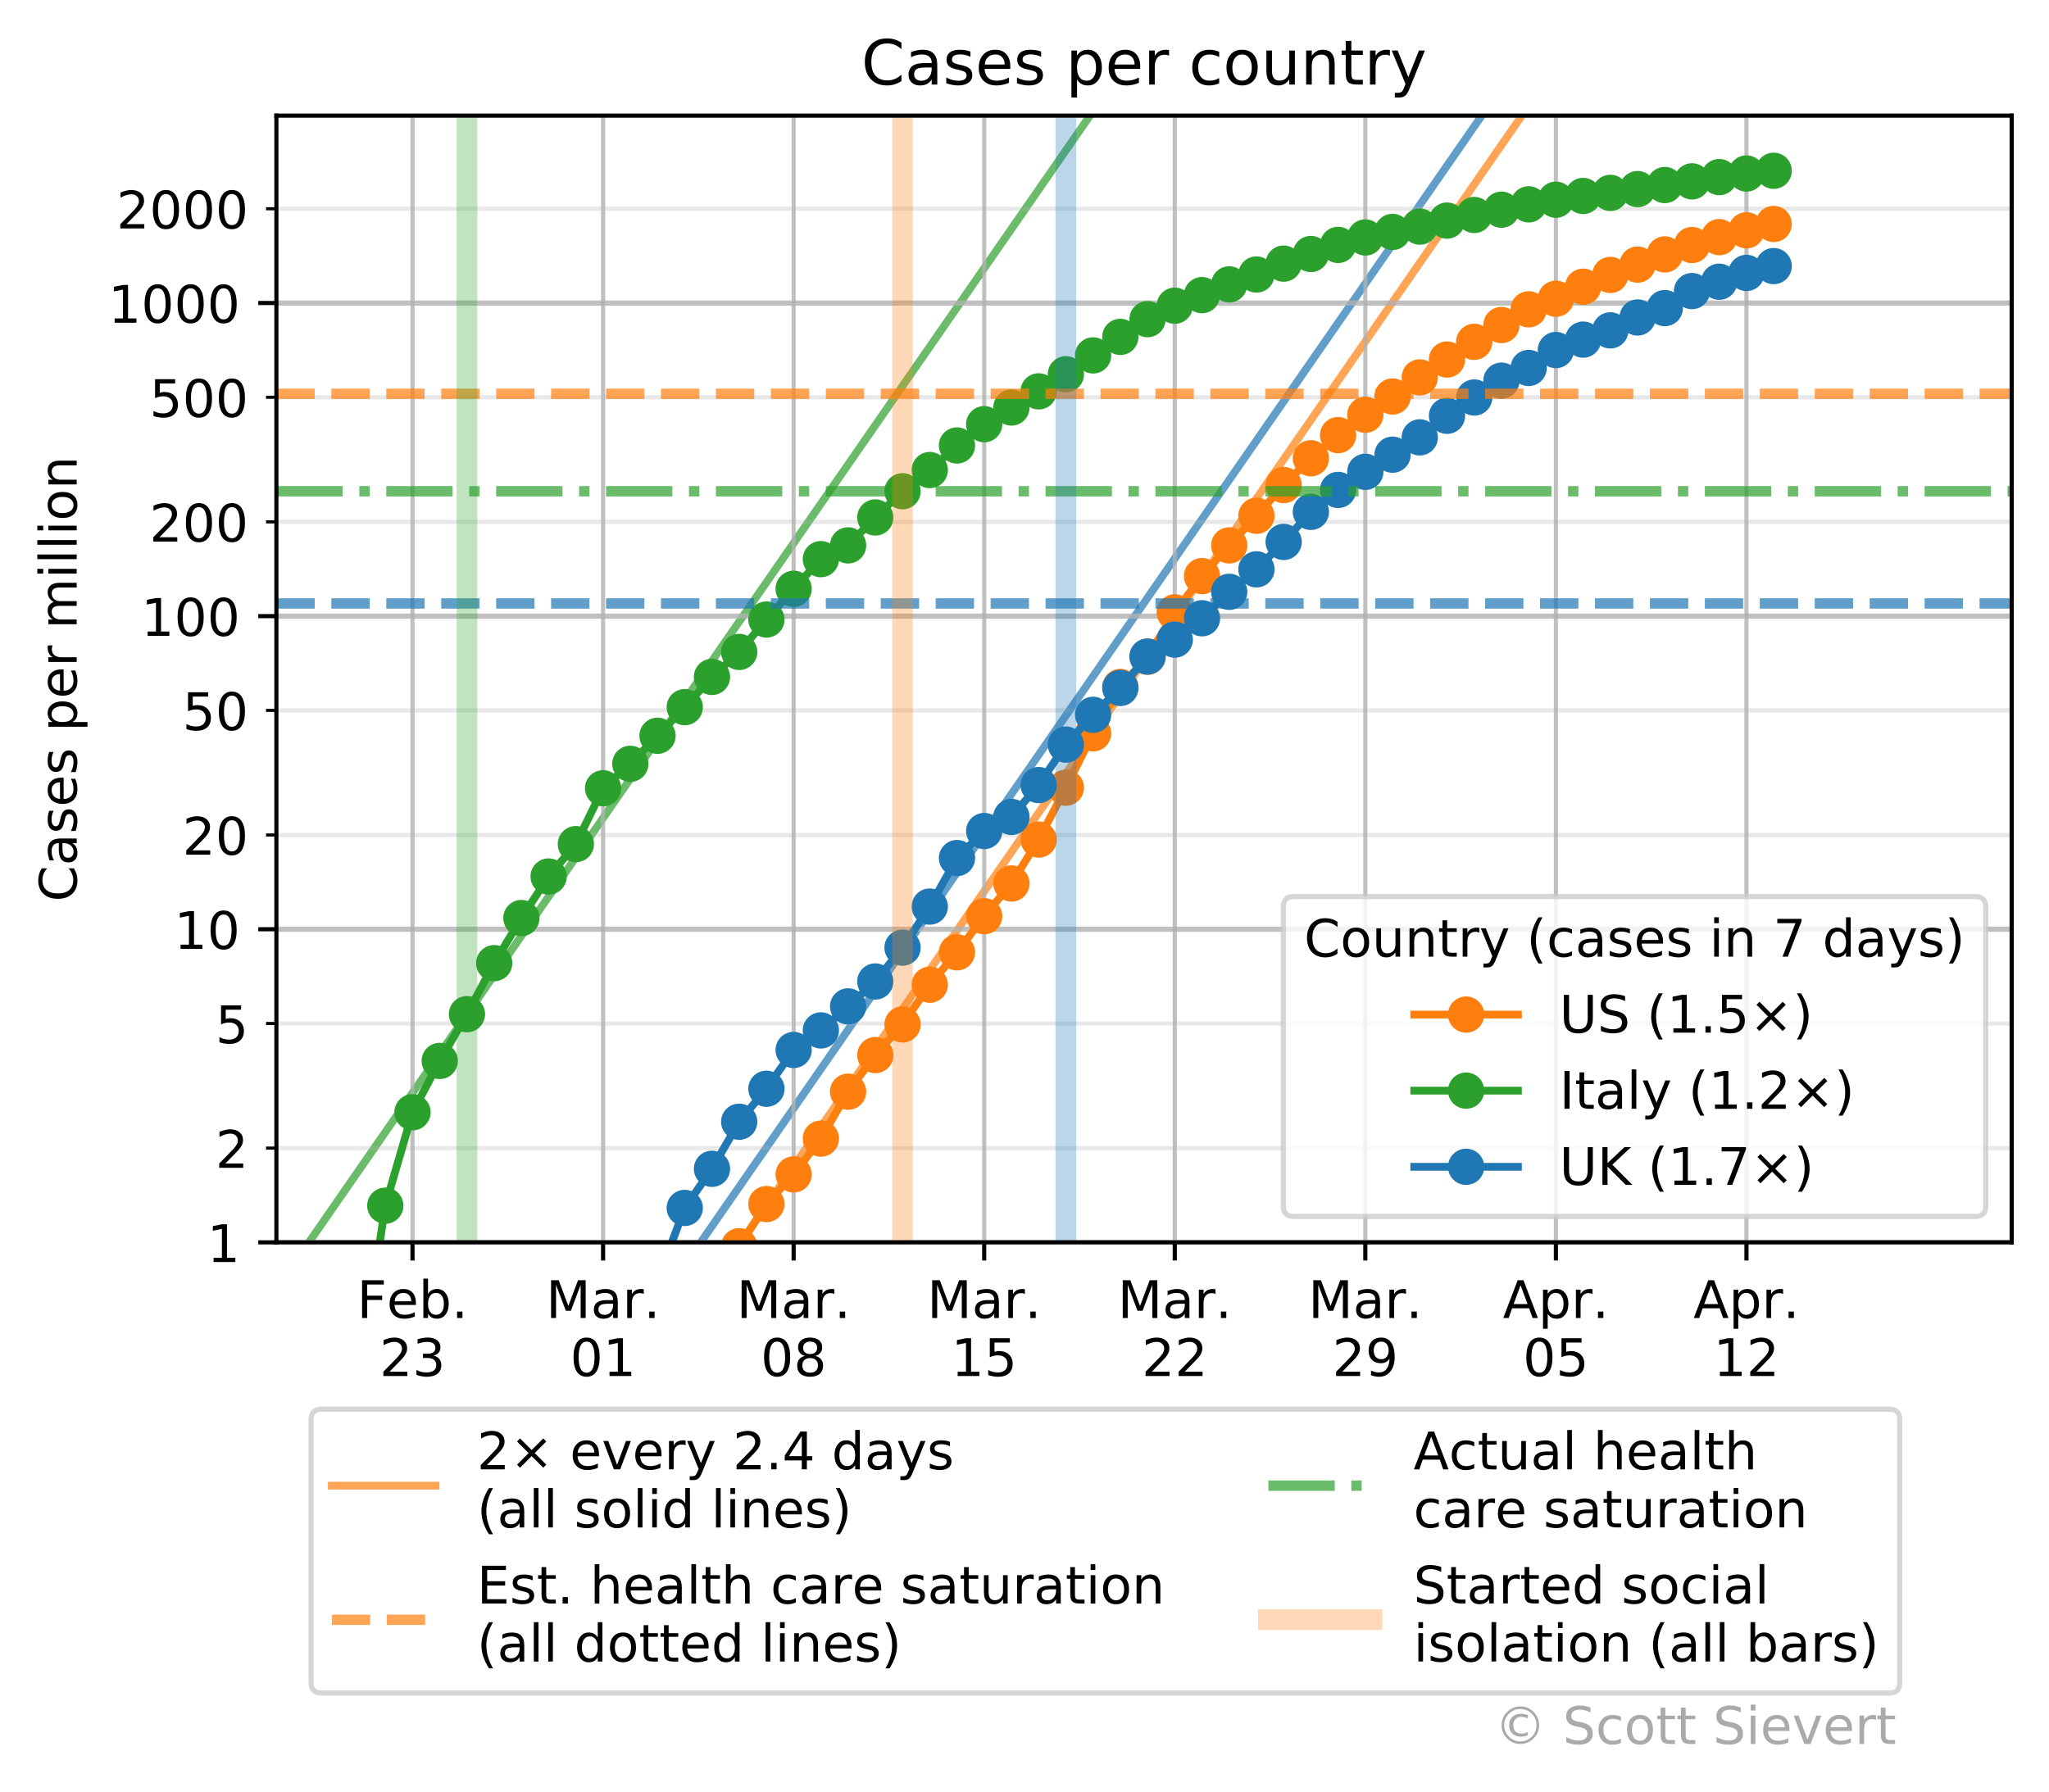 <?xml version="1.0" encoding="utf-8" standalone="no"?>
<!DOCTYPE svg PUBLIC "-//W3C//DTD SVG 1.1//EN"
  "http://www.w3.org/Graphics/SVG/1.1/DTD/svg11.dtd">
<!-- Created with matplotlib (https://matplotlib.org/) -->
<svg height="345.844pt" version="1.1" viewBox="0 0 395.328 345.844" width="395.328pt" xmlns="http://www.w3.org/2000/svg" xmlns:xlink="http://www.w3.org/1999/xlink">
 <defs>
  <style type="text/css">
*{stroke-linecap:butt;stroke-linejoin:round;}
  </style>
 </defs>
 <g id="figure_1">
  <g id="patch_1">
   <path d="M 0 345.844 
L 395.328 345.844 
L 395.328 0 
L 0 0 
z
" style="fill:#ffffff;"/>
  </g>
  <g id="axes_1">
   <g id="patch_2">
    <path d="M 53.328 239.758 
L 388.128 239.758 
L 388.128 22.318 
L 53.328 22.318 
z
" style="fill:#ffffff;"/>
   </g>
   <g id="line2d_1">
    <path clip-path="url(#p5b57113c1e)" d="M 68.727 346.844 
L 69.085 346.326 
L 74.338 338.747 
L 79.59 331.168 
L 84.842 323.589 
L 90.095 316.01 
L 95.347 308.43 
L 100.599 300.851 
L 105.852 293.272 
L 111.104 285.693 
L 116.356 278.114 
L 121.609 270.535 
L 126.861 262.955 
L 132.114 255.376 
L 137.366 247.797 
L 142.618 240.218 
L 147.871 232.639 
L 153.123 225.059 
L 158.375 217.48 
L 163.628 209.901 
L 168.88 202.322 
L 174.132 194.743 
L 179.385 187.164 
L 184.637 179.584 
L 189.89 172.005 
L 195.142 164.426 
L 200.394 156.847 
L 205.647 149.268 
L 210.899 141.688 
L 216.151 134.109 
L 221.404 126.53 
L 226.656 118.951 
L 231.908 111.372 
L 237.161 103.793 
L 242.413 96.213 
L 247.666 88.634 
L 252.918 81.055 
L 258.17 73.476 
L 263.423 65.897 
L 268.675 58.317 
L 273.927 50.738 
L 279.18 43.159 
L 284.432 35.58 
L 289.684 28.001 
L 294.937 20.422 
" style="fill:none;stroke:#ff7f0e;stroke-linecap:square;stroke-opacity:0.7;stroke-width:1.5;"/>
   </g>
   <g id="line2d_2">
    <path clip-path="url(#p5b57113c1e)" d="M 60.985 346.844 
L 63.833 342.734 
L 69.085 335.155 
L 74.338 327.576 
L 79.59 319.997 
L 84.842 312.417 
L 90.095 304.838 
L 95.347 297.259 
L 100.599 289.68 
L 105.852 282.101 
L 111.104 274.522 
L 116.356 266.942 
L 121.609 259.363 
L 126.861 251.784 
L 132.114 244.205 
L 137.366 236.626 
L 142.618 229.046 
L 147.871 221.467 
L 153.123 213.888 
L 158.375 206.309 
L 163.628 198.73 
L 168.88 191.151 
L 174.132 183.571 
L 179.385 175.992 
L 184.637 168.413 
L 189.89 160.834 
L 195.142 153.255 
L 200.394 145.676 
L 205.647 138.096 
L 210.899 130.517 
L 216.151 122.938 
L 221.404 115.359 
L 226.656 107.78 
L 231.908 100.2 
L 237.161 92.621 
L 242.413 85.042 
L 247.666 77.463 
L 252.918 69.884 
L 258.17 62.305 
L 263.423 54.725 
L 268.675 47.146 
L 273.927 39.567 
L 279.18 31.988 
L 284.432 24.409 
L 289.684 16.829 
L 294.937 9.25 
" style="fill:none;stroke:#1f77b4;stroke-linecap:square;stroke-opacity:0.7;stroke-width:1.5;"/>
   </g>
   <g id="line2d_3">
    <path clip-path="url(#p5b57113c1e)" d="M 37.571 271.551 
L 42.823 263.972 
L 48.076 256.393 
L 53.328 248.814 
L 58.58 241.235 
L 63.833 233.655 
L 69.085 226.076 
L 74.338 218.497 
L 79.59 210.918 
L 84.842 203.339 
L 90.095 195.76 
L 95.347 188.18 
L 100.599 180.601 
L 105.852 173.022 
L 111.104 165.443 
L 116.356 157.864 
L 121.609 150.284 
L 126.861 142.705 
L 132.114 135.126 
L 137.366 127.547 
L 142.618 119.968 
L 147.871 112.389 
L 153.123 104.809 
L 158.375 97.23 
L 163.628 89.651 
L 168.88 82.072 
L 174.132 74.493 
L 179.385 66.913 
L 184.637 59.334 
L 189.89 51.755 
L 195.142 44.176 
L 200.394 36.597 
L 205.647 29.018 
L 210.899 21.438 
L 216.151 13.859 
L 221.404 6.28 
L 226.449 -1 
" style="fill:none;stroke:#2ca02c;stroke-linecap:square;stroke-opacity:0.7;stroke-width:1.5;"/>
   </g>
   <g id="matplotlib.axis_1">
    <g id="xtick_1">
     <g id="line2d_4">
      <path clip-path="url(#p5b57113c1e)" d="M 79.59 239.758 
L 79.59 22.318 
" style="fill:none;stroke:#b0b0b0;stroke-linecap:square;stroke-opacity:0.8;stroke-width:0.8;"/>
     </g>
     <g id="line2d_5">
      <defs>
       <path d="M 0 0 
L 0 3.5 
" id="mf35e61506e" style="stroke:#000000;stroke-width:0.8;"/>
      </defs>
      <g>
       <use style="stroke:#000000;stroke-width:0.8;" x="79.59" xlink:href="#mf35e61506e" y="239.758"/>
      </g>
     </g>
     <g id="text_1">
      <!-- Feb. -->
      <defs>
       <path d="M 9.812 72.906 
L 51.703 72.906 
L 51.703 64.594 
L 19.672 64.594 
L 19.672 43.109 
L 48.578 43.109 
L 48.578 34.812 
L 19.672 34.812 
L 19.672 0 
L 9.812 0 
z
" id="DejaVuSans-70"/>
       <path d="M 56.203 29.594 
L 56.203 25.203 
L 14.891 25.203 
Q 15.484 15.922 20.484 11.062 
Q 25.484 6.203 34.422 6.203 
Q 39.594 6.203 44.453 7.469 
Q 49.312 8.734 54.109 11.281 
L 54.109 2.781 
Q 49.266 0.734 44.188 -0.344 
Q 39.109 -1.422 33.891 -1.422 
Q 20.797 -1.422 13.156 6.188 
Q 5.516 13.812 5.516 26.812 
Q 5.516 40.234 12.766 48.109 
Q 20.016 56 32.328 56 
Q 43.359 56 49.781 48.891 
Q 56.203 41.797 56.203 29.594 
z
M 47.219 32.234 
Q 47.125 39.594 43.094 43.984 
Q 39.062 48.391 32.422 48.391 
Q 24.906 48.391 20.391 44.141 
Q 15.875 39.891 15.188 32.172 
z
" id="DejaVuSans-101"/>
       <path d="M 48.688 27.297 
Q 48.688 37.203 44.609 42.844 
Q 40.531 48.484 33.406 48.484 
Q 26.266 48.484 22.188 42.844 
Q 18.109 37.203 18.109 27.297 
Q 18.109 17.391 22.188 11.75 
Q 26.266 6.109 33.406 6.109 
Q 40.531 6.109 44.609 11.75 
Q 48.688 17.391 48.688 27.297 
z
M 18.109 46.391 
Q 20.953 51.266 25.266 53.625 
Q 29.594 56 35.594 56 
Q 45.562 56 51.781 48.094 
Q 58.016 40.188 58.016 27.297 
Q 58.016 14.406 51.781 6.484 
Q 45.562 -1.422 35.594 -1.422 
Q 29.594 -1.422 25.266 0.953 
Q 20.953 3.328 18.109 8.203 
L 18.109 0 
L 9.078 0 
L 9.078 75.984 
L 18.109 75.984 
z
" id="DejaVuSans-98"/>
       <path d="M 10.688 12.406 
L 21 12.406 
L 21 0 
L 10.688 0 
z
" id="DejaVuSans-46"/>
      </defs>
      <g transform="translate(68.878 254.357)scale(0.1 -0.1)">
       <use xlink:href="#DejaVuSans-70"/>
       <use x="57.441" xlink:href="#DejaVuSans-101"/>
       <use x="118.965" xlink:href="#DejaVuSans-98"/>
       <use x="182.441" xlink:href="#DejaVuSans-46"/>
      </g>
      <!-- 23 -->
      <defs>
       <path d="M 19.188 8.297 
L 53.609 8.297 
L 53.609 0 
L 7.328 0 
L 7.328 8.297 
Q 12.938 14.109 22.625 23.891 
Q 32.328 33.688 34.812 36.531 
Q 39.547 41.844 41.422 45.531 
Q 43.312 49.219 43.312 52.781 
Q 43.312 58.594 39.234 62.25 
Q 35.156 65.922 28.609 65.922 
Q 23.969 65.922 18.812 64.312 
Q 13.672 62.703 7.812 59.422 
L 7.812 69.391 
Q 13.766 71.781 18.938 73 
Q 24.125 74.219 28.422 74.219 
Q 39.75 74.219 46.484 68.547 
Q 53.219 62.891 53.219 53.422 
Q 53.219 48.922 51.531 44.891 
Q 49.859 40.875 45.406 35.406 
Q 44.188 33.984 37.641 27.219 
Q 31.109 20.453 19.188 8.297 
z
" id="DejaVuSans-50"/>
       <path d="M 40.578 39.312 
Q 47.656 37.797 51.625 33 
Q 55.609 28.219 55.609 21.188 
Q 55.609 10.406 48.188 4.484 
Q 40.766 -1.422 27.094 -1.422 
Q 22.516 -1.422 17.656 -0.516 
Q 12.797 0.391 7.625 2.203 
L 7.625 11.719 
Q 11.719 9.328 16.594 8.109 
Q 21.484 6.891 26.812 6.891 
Q 36.078 6.891 40.938 10.547 
Q 45.797 14.203 45.797 21.188 
Q 45.797 27.641 41.281 31.266 
Q 36.766 34.906 28.719 34.906 
L 20.219 34.906 
L 20.219 43.016 
L 29.109 43.016 
Q 36.375 43.016 40.234 45.922 
Q 44.094 48.828 44.094 54.297 
Q 44.094 59.906 40.109 62.906 
Q 36.141 65.922 28.719 65.922 
Q 24.656 65.922 20.016 65.031 
Q 15.375 64.156 9.812 62.312 
L 9.812 71.094 
Q 15.438 72.656 20.344 73.438 
Q 25.25 74.219 29.594 74.219 
Q 40.828 74.219 47.359 69.109 
Q 53.906 64.016 53.906 55.328 
Q 53.906 49.266 50.438 45.094 
Q 46.969 40.922 40.578 39.312 
z
" id="DejaVuSans-51"/>
      </defs>
      <g transform="translate(73.227 265.554)scale(0.1 -0.1)">
       <use xlink:href="#DejaVuSans-50"/>
       <use x="63.623" xlink:href="#DejaVuSans-51"/>
      </g>
     </g>
    </g>
    <g id="xtick_2">
     <g id="line2d_6">
      <path clip-path="url(#p5b57113c1e)" d="M 116.356 239.758 
L 116.356 22.318 
" style="fill:none;stroke:#b0b0b0;stroke-linecap:square;stroke-opacity:0.8;stroke-width:0.8;"/>
     </g>
     <g id="line2d_7">
      <g>
       <use style="stroke:#000000;stroke-width:0.8;" x="116.356" xlink:href="#mf35e61506e" y="239.758"/>
      </g>
     </g>
     <g id="text_2">
      <!-- Mar. -->
      <defs>
       <path d="M 9.812 72.906 
L 24.516 72.906 
L 43.109 23.297 
L 61.812 72.906 
L 76.516 72.906 
L 76.516 0 
L 66.891 0 
L 66.891 64.016 
L 48.094 14.016 
L 38.188 14.016 
L 19.391 64.016 
L 19.391 0 
L 9.812 0 
z
" id="DejaVuSans-77"/>
       <path d="M 34.281 27.484 
Q 23.391 27.484 19.188 25 
Q 14.984 22.516 14.984 16.5 
Q 14.984 11.719 18.141 8.906 
Q 21.297 6.109 26.703 6.109 
Q 34.188 6.109 38.703 11.406 
Q 43.219 16.703 43.219 25.484 
L 43.219 27.484 
z
M 52.203 31.203 
L 52.203 0 
L 43.219 0 
L 43.219 8.297 
Q 40.141 3.328 35.547 0.953 
Q 30.953 -1.422 24.312 -1.422 
Q 15.922 -1.422 10.953 3.297 
Q 6 8.016 6 15.922 
Q 6 25.141 12.172 29.828 
Q 18.359 34.516 30.609 34.516 
L 43.219 34.516 
L 43.219 35.406 
Q 43.219 41.609 39.141 45 
Q 35.062 48.391 27.688 48.391 
Q 23 48.391 18.547 47.266 
Q 14.109 46.141 10.016 43.891 
L 10.016 52.203 
Q 14.938 54.109 19.578 55.047 
Q 24.219 56 28.609 56 
Q 40.484 56 46.344 49.844 
Q 52.203 43.703 52.203 31.203 
z
" id="DejaVuSans-97"/>
       <path d="M 41.109 46.297 
Q 39.594 47.172 37.812 47.578 
Q 36.031 48 33.891 48 
Q 26.266 48 22.188 43.047 
Q 18.109 38.094 18.109 28.812 
L 18.109 0 
L 9.078 0 
L 9.078 54.688 
L 18.109 54.688 
L 18.109 46.188 
Q 20.953 51.172 25.484 53.578 
Q 30.031 56 36.531 56 
Q 37.453 56 38.578 55.875 
Q 39.703 55.766 41.062 55.516 
z
" id="DejaVuSans-114"/>
      </defs>
      <g transform="translate(105.341 254.357)scale(0.1 -0.1)">
       <use xlink:href="#DejaVuSans-77"/>
       <use x="86.279" xlink:href="#DejaVuSans-97"/>
       <use x="147.559" xlink:href="#DejaVuSans-114"/>
       <use x="188.531" xlink:href="#DejaVuSans-46"/>
      </g>
      <!-- 01 -->
      <defs>
       <path d="M 31.781 66.406 
Q 24.172 66.406 20.328 58.906 
Q 16.5 51.422 16.5 36.375 
Q 16.5 21.391 20.328 13.891 
Q 24.172 6.391 31.781 6.391 
Q 39.453 6.391 43.281 13.891 
Q 47.125 21.391 47.125 36.375 
Q 47.125 51.422 43.281 58.906 
Q 39.453 66.406 31.781 66.406 
z
M 31.781 74.219 
Q 44.047 74.219 50.516 64.516 
Q 56.984 54.828 56.984 36.375 
Q 56.984 17.969 50.516 8.266 
Q 44.047 -1.422 31.781 -1.422 
Q 19.531 -1.422 13.062 8.266 
Q 6.594 17.969 6.594 36.375 
Q 6.594 54.828 13.062 64.516 
Q 19.531 74.219 31.781 74.219 
z
" id="DejaVuSans-48"/>
       <path d="M 12.406 8.297 
L 28.516 8.297 
L 28.516 63.922 
L 10.984 60.406 
L 10.984 69.391 
L 28.422 72.906 
L 38.281 72.906 
L 38.281 8.297 
L 54.391 8.297 
L 54.391 0 
L 12.406 0 
z
" id="DejaVuSans-49"/>
      </defs>
      <g transform="translate(109.994 265.554)scale(0.1 -0.1)">
       <use xlink:href="#DejaVuSans-48"/>
       <use x="63.623" xlink:href="#DejaVuSans-49"/>
      </g>
     </g>
    </g>
    <g id="xtick_3">
     <g id="line2d_8">
      <path clip-path="url(#p5b57113c1e)" d="M 153.123 239.758 
L 153.123 22.318 
" style="fill:none;stroke:#b0b0b0;stroke-linecap:square;stroke-opacity:0.8;stroke-width:0.8;"/>
     </g>
     <g id="line2d_9">
      <g>
       <use style="stroke:#000000;stroke-width:0.8;" x="153.123" xlink:href="#mf35e61506e" y="239.758"/>
      </g>
     </g>
     <g id="text_3">
      <!-- Mar. -->
      <g transform="translate(142.107 254.357)scale(0.1 -0.1)">
       <use xlink:href="#DejaVuSans-77"/>
       <use x="86.279" xlink:href="#DejaVuSans-97"/>
       <use x="147.559" xlink:href="#DejaVuSans-114"/>
       <use x="188.531" xlink:href="#DejaVuSans-46"/>
      </g>
      <!-- 08 -->
      <defs>
       <path d="M 31.781 34.625 
Q 24.75 34.625 20.719 30.859 
Q 16.703 27.094 16.703 20.516 
Q 16.703 13.922 20.719 10.156 
Q 24.75 6.391 31.781 6.391 
Q 38.812 6.391 42.859 10.172 
Q 46.922 13.969 46.922 20.516 
Q 46.922 27.094 42.891 30.859 
Q 38.875 34.625 31.781 34.625 
z
M 21.922 38.812 
Q 15.578 40.375 12.031 44.719 
Q 8.5 49.078 8.5 55.328 
Q 8.5 64.062 14.719 69.141 
Q 20.953 74.219 31.781 74.219 
Q 42.672 74.219 48.875 69.141 
Q 55.078 64.062 55.078 55.328 
Q 55.078 49.078 51.531 44.719 
Q 48 40.375 41.703 38.812 
Q 48.828 37.156 52.797 32.312 
Q 56.781 27.484 56.781 20.516 
Q 56.781 9.906 50.312 4.234 
Q 43.844 -1.422 31.781 -1.422 
Q 19.734 -1.422 13.25 4.234 
Q 6.781 9.906 6.781 20.516 
Q 6.781 27.484 10.781 32.312 
Q 14.797 37.156 21.922 38.812 
z
M 18.312 54.391 
Q 18.312 48.734 21.844 45.562 
Q 25.391 42.391 31.781 42.391 
Q 38.141 42.391 41.719 45.562 
Q 45.312 48.734 45.312 54.391 
Q 45.312 60.062 41.719 63.234 
Q 38.141 66.406 31.781 66.406 
Q 25.391 66.406 21.844 63.234 
Q 18.312 60.062 18.312 54.391 
z
" id="DejaVuSans-56"/>
      </defs>
      <g transform="translate(146.761 265.554)scale(0.1 -0.1)">
       <use xlink:href="#DejaVuSans-48"/>
       <use x="63.623" xlink:href="#DejaVuSans-56"/>
      </g>
     </g>
    </g>
    <g id="xtick_4">
     <g id="line2d_10">
      <path clip-path="url(#p5b57113c1e)" d="M 189.89 239.758 
L 189.89 22.318 
" style="fill:none;stroke:#b0b0b0;stroke-linecap:square;stroke-opacity:0.8;stroke-width:0.8;"/>
     </g>
     <g id="line2d_11">
      <g>
       <use style="stroke:#000000;stroke-width:0.8;" x="189.89" xlink:href="#mf35e61506e" y="239.758"/>
      </g>
     </g>
     <g id="text_4">
      <!-- Mar. -->
      <g transform="translate(178.874 254.357)scale(0.1 -0.1)">
       <use xlink:href="#DejaVuSans-77"/>
       <use x="86.279" xlink:href="#DejaVuSans-97"/>
       <use x="147.559" xlink:href="#DejaVuSans-114"/>
       <use x="188.531" xlink:href="#DejaVuSans-46"/>
      </g>
      <!-- 15 -->
      <defs>
       <path d="M 10.797 72.906 
L 49.516 72.906 
L 49.516 64.594 
L 19.828 64.594 
L 19.828 46.734 
Q 21.969 47.469 24.109 47.828 
Q 26.266 48.188 28.422 48.188 
Q 40.625 48.188 47.75 41.5 
Q 54.891 34.812 54.891 23.391 
Q 54.891 11.625 47.562 5.094 
Q 40.234 -1.422 26.906 -1.422 
Q 22.312 -1.422 17.547 -0.641 
Q 12.797 0.141 7.719 1.703 
L 7.719 11.625 
Q 12.109 9.234 16.797 8.062 
Q 21.484 6.891 26.703 6.891 
Q 35.156 6.891 40.078 11.328 
Q 45.016 15.766 45.016 23.391 
Q 45.016 31 40.078 35.438 
Q 35.156 39.891 26.703 39.891 
Q 22.75 39.891 18.812 39.016 
Q 14.891 38.141 10.797 36.281 
z
" id="DejaVuSans-53"/>
      </defs>
      <g transform="translate(183.527 265.554)scale(0.1 -0.1)">
       <use xlink:href="#DejaVuSans-49"/>
       <use x="63.623" xlink:href="#DejaVuSans-53"/>
      </g>
     </g>
    </g>
    <g id="xtick_5">
     <g id="line2d_12">
      <path clip-path="url(#p5b57113c1e)" d="M 226.656 239.758 
L 226.656 22.318 
" style="fill:none;stroke:#b0b0b0;stroke-linecap:square;stroke-opacity:0.8;stroke-width:0.8;"/>
     </g>
     <g id="line2d_13">
      <g>
       <use style="stroke:#000000;stroke-width:0.8;" x="226.656" xlink:href="#mf35e61506e" y="239.758"/>
      </g>
     </g>
     <g id="text_5">
      <!-- Mar. -->
      <g transform="translate(215.64 254.357)scale(0.1 -0.1)">
       <use xlink:href="#DejaVuSans-77"/>
       <use x="86.279" xlink:href="#DejaVuSans-97"/>
       <use x="147.559" xlink:href="#DejaVuSans-114"/>
       <use x="188.531" xlink:href="#DejaVuSans-46"/>
      </g>
      <!-- 22 -->
      <g transform="translate(220.294 265.554)scale(0.1 -0.1)">
       <use xlink:href="#DejaVuSans-50"/>
       <use x="63.623" xlink:href="#DejaVuSans-50"/>
      </g>
     </g>
    </g>
    <g id="xtick_6">
     <g id="line2d_14">
      <path clip-path="url(#p5b57113c1e)" d="M 263.423 239.758 
L 263.423 22.318 
" style="fill:none;stroke:#b0b0b0;stroke-linecap:square;stroke-opacity:0.8;stroke-width:0.8;"/>
     </g>
     <g id="line2d_15">
      <g>
       <use style="stroke:#000000;stroke-width:0.8;" x="263.423" xlink:href="#mf35e61506e" y="239.758"/>
      </g>
     </g>
     <g id="text_6">
      <!-- Mar. -->
      <g transform="translate(252.407 254.357)scale(0.1 -0.1)">
       <use xlink:href="#DejaVuSans-77"/>
       <use x="86.279" xlink:href="#DejaVuSans-97"/>
       <use x="147.559" xlink:href="#DejaVuSans-114"/>
       <use x="188.531" xlink:href="#DejaVuSans-46"/>
      </g>
      <!-- 29 -->
      <defs>
       <path d="M 10.984 1.516 
L 10.984 10.5 
Q 14.703 8.734 18.5 7.812 
Q 22.312 6.891 25.984 6.891 
Q 35.75 6.891 40.891 13.453 
Q 46.047 20.016 46.781 33.406 
Q 43.953 29.203 39.594 26.953 
Q 35.25 24.703 29.984 24.703 
Q 19.047 24.703 12.672 31.312 
Q 6.297 37.938 6.297 49.422 
Q 6.297 60.641 12.938 67.422 
Q 19.578 74.219 30.609 74.219 
Q 43.266 74.219 49.922 64.516 
Q 56.594 54.828 56.594 36.375 
Q 56.594 19.141 48.406 8.859 
Q 40.234 -1.422 26.422 -1.422 
Q 22.703 -1.422 18.891 -0.688 
Q 15.094 0.047 10.984 1.516 
z
M 30.609 32.422 
Q 37.25 32.422 41.125 36.953 
Q 45.016 41.5 45.016 49.422 
Q 45.016 57.281 41.125 61.844 
Q 37.25 66.406 30.609 66.406 
Q 23.969 66.406 20.094 61.844 
Q 16.219 57.281 16.219 49.422 
Q 16.219 41.5 20.094 36.953 
Q 23.969 32.422 30.609 32.422 
z
" id="DejaVuSans-57"/>
      </defs>
      <g transform="translate(257.06 265.554)scale(0.1 -0.1)">
       <use xlink:href="#DejaVuSans-50"/>
       <use x="63.623" xlink:href="#DejaVuSans-57"/>
      </g>
     </g>
    </g>
    <g id="xtick_7">
     <g id="line2d_16">
      <path clip-path="url(#p5b57113c1e)" d="M 300.189 239.758 
L 300.189 22.318 
" style="fill:none;stroke:#b0b0b0;stroke-linecap:square;stroke-opacity:0.8;stroke-width:0.8;"/>
     </g>
     <g id="line2d_17">
      <g>
       <use style="stroke:#000000;stroke-width:0.8;" x="300.189" xlink:href="#mf35e61506e" y="239.758"/>
      </g>
     </g>
     <g id="text_7">
      <!-- Apr. -->
      <defs>
       <path d="M 34.188 63.188 
L 20.797 26.906 
L 47.609 26.906 
z
M 28.609 72.906 
L 39.797 72.906 
L 67.578 0 
L 57.328 0 
L 50.688 18.703 
L 17.828 18.703 
L 11.188 0 
L 0.781 0 
z
" id="DejaVuSans-65"/>
       <path d="M 18.109 8.203 
L 18.109 -20.797 
L 9.078 -20.797 
L 9.078 54.688 
L 18.109 54.688 
L 18.109 46.391 
Q 20.953 51.266 25.266 53.625 
Q 29.594 56 35.594 56 
Q 45.562 56 51.781 48.094 
Q 58.016 40.188 58.016 27.297 
Q 58.016 14.406 51.781 6.484 
Q 45.562 -1.422 35.594 -1.422 
Q 29.594 -1.422 25.266 0.953 
Q 20.953 3.328 18.109 8.203 
z
M 48.688 27.297 
Q 48.688 37.203 44.609 42.844 
Q 40.531 48.484 33.406 48.484 
Q 26.266 48.484 22.188 42.844 
Q 18.109 37.203 18.109 27.297 
Q 18.109 17.391 22.188 11.75 
Q 26.266 6.109 33.406 6.109 
Q 40.531 6.109 44.609 11.75 
Q 48.688 17.391 48.688 27.297 
z
" id="DejaVuSans-112"/>
      </defs>
      <g transform="translate(289.957 254.357)scale(0.1 -0.1)">
       <use xlink:href="#DejaVuSans-65"/>
       <use x="68.408" xlink:href="#DejaVuSans-112"/>
       <use x="131.885" xlink:href="#DejaVuSans-114"/>
       <use x="172.857" xlink:href="#DejaVuSans-46"/>
      </g>
      <!-- 05 -->
      <g transform="translate(293.827 265.554)scale(0.1 -0.1)">
       <use xlink:href="#DejaVuSans-48"/>
       <use x="63.623" xlink:href="#DejaVuSans-53"/>
      </g>
     </g>
    </g>
    <g id="xtick_8">
     <g id="line2d_18">
      <path clip-path="url(#p5b57113c1e)" d="M 336.956 239.758 
L 336.956 22.318 
" style="fill:none;stroke:#b0b0b0;stroke-linecap:square;stroke-opacity:0.8;stroke-width:0.8;"/>
     </g>
     <g id="line2d_19">
      <g>
       <use style="stroke:#000000;stroke-width:0.8;" x="336.956" xlink:href="#mf35e61506e" y="239.758"/>
      </g>
     </g>
     <g id="text_8">
      <!-- Apr. -->
      <g transform="translate(326.724 254.357)scale(0.1 -0.1)">
       <use xlink:href="#DejaVuSans-65"/>
       <use x="68.408" xlink:href="#DejaVuSans-112"/>
       <use x="131.885" xlink:href="#DejaVuSans-114"/>
       <use x="172.857" xlink:href="#DejaVuSans-46"/>
      </g>
      <!-- 12 -->
      <g transform="translate(330.593 265.554)scale(0.1 -0.1)">
       <use xlink:href="#DejaVuSans-49"/>
       <use x="63.623" xlink:href="#DejaVuSans-50"/>
      </g>
     </g>
    </g>
   </g>
   <g id="matplotlib.axis_2">
    <g id="ytick_1">
     <g id="line2d_20">
      <path clip-path="url(#p5b57113c1e)" d="M 53.328 239.758 
L 388.128 239.758 
" style="fill:none;stroke:#b0b0b0;stroke-linecap:square;stroke-opacity:0.8;"/>
     </g>
     <g id="line2d_21">
      <defs>
       <path d="M 0 0 
L -3.5 0 
" id="ma7d7df765c" style="stroke:#000000;stroke-width:0.8;"/>
      </defs>
      <g>
       <use style="stroke:#000000;stroke-width:0.8;" x="53.328" xlink:href="#ma7d7df765c" y="239.758"/>
      </g>
     </g>
     <g id="text_9">
      <!-- 1 -->
      <g transform="translate(39.966 243.557)scale(0.1 -0.1)">
       <use xlink:href="#DejaVuSans-49"/>
      </g>
     </g>
    </g>
    <g id="ytick_2">
     <g id="line2d_22">
      <path clip-path="url(#p5b57113c1e)" d="M 53.328 179.332 
L 388.128 179.332 
" style="fill:none;stroke:#b0b0b0;stroke-linecap:square;stroke-opacity:0.8;"/>
     </g>
     <g id="line2d_23">
      <g>
       <use style="stroke:#000000;stroke-width:0.8;" x="53.328" xlink:href="#ma7d7df765c" y="179.332"/>
      </g>
     </g>
     <g id="text_10">
      <!-- 10 -->
      <g transform="translate(33.603 183.131)scale(0.1 -0.1)">
       <use xlink:href="#DejaVuSans-49"/>
       <use x="63.623" xlink:href="#DejaVuSans-48"/>
      </g>
     </g>
    </g>
    <g id="ytick_3">
     <g id="line2d_24">
      <path clip-path="url(#p5b57113c1e)" d="M 53.328 118.906 
L 388.128 118.906 
" style="fill:none;stroke:#b0b0b0;stroke-linecap:square;stroke-opacity:0.8;"/>
     </g>
     <g id="line2d_25">
      <g>
       <use style="stroke:#000000;stroke-width:0.8;" x="53.328" xlink:href="#ma7d7df765c" y="118.906"/>
      </g>
     </g>
     <g id="text_11">
      <!-- 100 -->
      <g transform="translate(27.241 122.705)scale(0.1 -0.1)">
       <use xlink:href="#DejaVuSans-49"/>
       <use x="63.623" xlink:href="#DejaVuSans-48"/>
       <use x="127.246" xlink:href="#DejaVuSans-48"/>
      </g>
     </g>
    </g>
    <g id="ytick_4">
     <g id="line2d_26">
      <path clip-path="url(#p5b57113c1e)" d="M 53.328 58.48 
L 388.128 58.48 
" style="fill:none;stroke:#b0b0b0;stroke-linecap:square;stroke-opacity:0.8;"/>
     </g>
     <g id="line2d_27">
      <g>
       <use style="stroke:#000000;stroke-width:0.8;" x="53.328" xlink:href="#ma7d7df765c" y="58.48"/>
      </g>
     </g>
     <g id="text_12">
      <!-- 1000 -->
      <g transform="translate(20.878 62.279)scale(0.1 -0.1)">
       <use xlink:href="#DejaVuSans-49"/>
       <use x="63.623" xlink:href="#DejaVuSans-48"/>
       <use x="127.246" xlink:href="#DejaVuSans-48"/>
       <use x="190.869" xlink:href="#DejaVuSans-48"/>
      </g>
     </g>
    </g>
    <g id="ytick_5">
     <g id="line2d_28">
      <path clip-path="url(#p5b57113c1e)" d="M 53.328 221.568 
L 388.128 221.568 
" style="fill:none;stroke:#b0b0b0;stroke-linecap:square;stroke-opacity:0.3;stroke-width:0.8;"/>
     </g>
     <g id="line2d_29">
      <defs>
       <path d="M 0 0 
L -2 0 
" id="me84be5f34f" style="stroke:#000000;stroke-width:0.6;"/>
      </defs>
      <g>
       <use style="stroke:#000000;stroke-width:0.6;" x="53.328" xlink:href="#me84be5f34f" y="221.568"/>
      </g>
     </g>
     <g id="text_13">
      <!-- 2 -->
      <g transform="translate(41.566 225.367)scale(0.1 -0.1)">
       <use xlink:href="#DejaVuSans-50"/>
      </g>
     </g>
    </g>
    <g id="ytick_6">
     <g id="line2d_30">
      <path clip-path="url(#p5b57113c1e)" d="M 53.328 197.522 
L 388.128 197.522 
" style="fill:none;stroke:#b0b0b0;stroke-linecap:square;stroke-opacity:0.3;stroke-width:0.8;"/>
     </g>
     <g id="line2d_31">
      <g>
       <use style="stroke:#000000;stroke-width:0.6;" x="53.328" xlink:href="#me84be5f34f" y="197.522"/>
      </g>
     </g>
     <g id="text_14">
      <!-- 5 -->
      <g transform="translate(41.566 201.321)scale(0.1 -0.1)">
       <use xlink:href="#DejaVuSans-53"/>
      </g>
     </g>
    </g>
    <g id="ytick_7">
     <g id="line2d_32">
      <path clip-path="url(#p5b57113c1e)" d="M 53.328 161.142 
L 388.128 161.142 
" style="fill:none;stroke:#b0b0b0;stroke-linecap:square;stroke-opacity:0.3;stroke-width:0.8;"/>
     </g>
     <g id="line2d_33">
      <g>
       <use style="stroke:#000000;stroke-width:0.6;" x="53.328" xlink:href="#me84be5f34f" y="161.142"/>
      </g>
     </g>
     <g id="text_15">
      <!-- 20 -->
      <g transform="translate(35.203 164.941)scale(0.1 -0.1)">
       <use xlink:href="#DejaVuSans-50"/>
       <use x="63.623" xlink:href="#DejaVuSans-48"/>
      </g>
     </g>
    </g>
    <g id="ytick_8">
     <g id="line2d_34">
      <path clip-path="url(#p5b57113c1e)" d="M 53.328 137.096 
L 388.128 137.096 
" style="fill:none;stroke:#b0b0b0;stroke-linecap:square;stroke-opacity:0.3;stroke-width:0.8;"/>
     </g>
     <g id="line2d_35">
      <g>
       <use style="stroke:#000000;stroke-width:0.6;" x="53.328" xlink:href="#me84be5f34f" y="137.096"/>
      </g>
     </g>
     <g id="text_16">
      <!-- 50 -->
      <g transform="translate(35.203 140.895)scale(0.1 -0.1)">
       <use xlink:href="#DejaVuSans-53"/>
       <use x="63.623" xlink:href="#DejaVuSans-48"/>
      </g>
     </g>
    </g>
    <g id="ytick_9">
     <g id="line2d_36">
      <path clip-path="url(#p5b57113c1e)" d="M 53.328 100.716 
L 388.128 100.716 
" style="fill:none;stroke:#b0b0b0;stroke-linecap:square;stroke-opacity:0.3;stroke-width:0.8;"/>
     </g>
     <g id="line2d_37">
      <g>
       <use style="stroke:#000000;stroke-width:0.6;" x="53.328" xlink:href="#me84be5f34f" y="100.716"/>
      </g>
     </g>
     <g id="text_17">
      <!-- 200 -->
      <g transform="translate(28.841 104.515)scale(0.1 -0.1)">
       <use xlink:href="#DejaVuSans-50"/>
       <use x="63.623" xlink:href="#DejaVuSans-48"/>
       <use x="127.246" xlink:href="#DejaVuSans-48"/>
      </g>
     </g>
    </g>
    <g id="ytick_10">
     <g id="line2d_38">
      <path clip-path="url(#p5b57113c1e)" d="M 53.328 76.67 
L 388.128 76.67 
" style="fill:none;stroke:#b0b0b0;stroke-linecap:square;stroke-opacity:0.3;stroke-width:0.8;"/>
     </g>
     <g id="line2d_39">
      <g>
       <use style="stroke:#000000;stroke-width:0.6;" x="53.328" xlink:href="#me84be5f34f" y="76.67"/>
      </g>
     </g>
     <g id="text_18">
      <!-- 500 -->
      <g transform="translate(28.841 80.469)scale(0.1 -0.1)">
       <use xlink:href="#DejaVuSans-53"/>
       <use x="63.623" xlink:href="#DejaVuSans-48"/>
       <use x="127.246" xlink:href="#DejaVuSans-48"/>
      </g>
     </g>
    </g>
    <g id="ytick_11">
     <g id="line2d_40">
      <path clip-path="url(#p5b57113c1e)" d="M 53.328 40.29 
L 388.128 40.29 
" style="fill:none;stroke:#b0b0b0;stroke-linecap:square;stroke-opacity:0.3;stroke-width:0.8;"/>
     </g>
     <g id="line2d_41">
      <g>
       <use style="stroke:#000000;stroke-width:0.6;" x="53.328" xlink:href="#me84be5f34f" y="40.29"/>
      </g>
     </g>
     <g id="text_19">
      <!-- 2000 -->
      <g transform="translate(22.478 44.089)scale(0.1 -0.1)">
       <use xlink:href="#DejaVuSans-50"/>
       <use x="63.623" xlink:href="#DejaVuSans-48"/>
       <use x="127.246" xlink:href="#DejaVuSans-48"/>
       <use x="190.869" xlink:href="#DejaVuSans-48"/>
      </g>
     </g>
    </g>
    <g id="text_20">
     <!-- Cases per million -->
     <defs>
      <path d="M 64.406 67.281 
L 64.406 56.891 
Q 59.422 61.531 53.781 63.812 
Q 48.141 66.109 41.797 66.109 
Q 29.297 66.109 22.656 58.469 
Q 16.016 50.828 16.016 36.375 
Q 16.016 21.969 22.656 14.328 
Q 29.297 6.688 41.797 6.688 
Q 48.141 6.688 53.781 8.984 
Q 59.422 11.281 64.406 15.922 
L 64.406 5.609 
Q 59.234 2.094 53.438 0.328 
Q 47.656 -1.422 41.219 -1.422 
Q 24.656 -1.422 15.125 8.703 
Q 5.609 18.844 5.609 36.375 
Q 5.609 53.953 15.125 64.078 
Q 24.656 74.219 41.219 74.219 
Q 47.75 74.219 53.531 72.484 
Q 59.328 70.75 64.406 67.281 
z
" id="DejaVuSans-67"/>
      <path d="M 44.281 53.078 
L 44.281 44.578 
Q 40.484 46.531 36.375 47.5 
Q 32.281 48.484 27.875 48.484 
Q 21.188 48.484 17.844 46.438 
Q 14.5 44.391 14.5 40.281 
Q 14.5 37.156 16.891 35.375 
Q 19.281 33.594 26.516 31.984 
L 29.594 31.297 
Q 39.156 29.25 43.188 25.516 
Q 47.219 21.781 47.219 15.094 
Q 47.219 7.469 41.188 3.016 
Q 35.156 -1.422 24.609 -1.422 
Q 20.219 -1.422 15.453 -0.562 
Q 10.688 0.297 5.422 2 
L 5.422 11.281 
Q 10.406 8.688 15.234 7.391 
Q 20.062 6.109 24.812 6.109 
Q 31.156 6.109 34.562 8.281 
Q 37.984 10.453 37.984 14.406 
Q 37.984 18.062 35.516 20.016 
Q 33.062 21.969 24.703 23.781 
L 21.578 24.516 
Q 13.234 26.266 9.516 29.906 
Q 5.812 33.547 5.812 39.891 
Q 5.812 47.609 11.281 51.797 
Q 16.75 56 26.812 56 
Q 31.781 56 36.172 55.266 
Q 40.578 54.547 44.281 53.078 
z
" id="DejaVuSans-115"/>
      <path id="DejaVuSans-32"/>
      <path d="M 52 44.188 
Q 55.375 50.25 60.062 53.125 
Q 64.75 56 71.094 56 
Q 79.641 56 84.281 50.016 
Q 88.922 44.047 88.922 33.016 
L 88.922 0 
L 79.891 0 
L 79.891 32.719 
Q 79.891 40.578 77.094 44.375 
Q 74.312 48.188 68.609 48.188 
Q 61.625 48.188 57.562 43.547 
Q 53.516 38.922 53.516 30.906 
L 53.516 0 
L 44.484 0 
L 44.484 32.719 
Q 44.484 40.625 41.703 44.406 
Q 38.922 48.188 33.109 48.188 
Q 26.219 48.188 22.156 43.531 
Q 18.109 38.875 18.109 30.906 
L 18.109 0 
L 9.078 0 
L 9.078 54.688 
L 18.109 54.688 
L 18.109 46.188 
Q 21.188 51.219 25.484 53.609 
Q 29.781 56 35.688 56 
Q 41.656 56 45.828 52.969 
Q 50 49.953 52 44.188 
z
" id="DejaVuSans-109"/>
      <path d="M 9.422 54.688 
L 18.406 54.688 
L 18.406 0 
L 9.422 0 
z
M 9.422 75.984 
L 18.406 75.984 
L 18.406 64.594 
L 9.422 64.594 
z
" id="DejaVuSans-105"/>
      <path d="M 9.422 75.984 
L 18.406 75.984 
L 18.406 0 
L 9.422 0 
z
" id="DejaVuSans-108"/>
      <path d="M 30.609 48.391 
Q 23.391 48.391 19.188 42.75 
Q 14.984 37.109 14.984 27.297 
Q 14.984 17.484 19.156 11.844 
Q 23.344 6.203 30.609 6.203 
Q 37.797 6.203 41.984 11.859 
Q 46.188 17.531 46.188 27.297 
Q 46.188 37.016 41.984 42.703 
Q 37.797 48.391 30.609 48.391 
z
M 30.609 56 
Q 42.328 56 49.016 48.375 
Q 55.719 40.766 55.719 27.297 
Q 55.719 13.875 49.016 6.219 
Q 42.328 -1.422 30.609 -1.422 
Q 18.844 -1.422 12.172 6.219 
Q 5.516 13.875 5.516 27.297 
Q 5.516 40.766 12.172 48.375 
Q 18.844 56 30.609 56 
z
" id="DejaVuSans-111"/>
      <path d="M 54.891 33.016 
L 54.891 0 
L 45.906 0 
L 45.906 32.719 
Q 45.906 40.484 42.875 44.328 
Q 39.844 48.188 33.797 48.188 
Q 26.516 48.188 22.312 43.547 
Q 18.109 38.922 18.109 30.906 
L 18.109 0 
L 9.078 0 
L 9.078 54.688 
L 18.109 54.688 
L 18.109 46.188 
Q 21.344 51.125 25.703 53.562 
Q 30.078 56 35.797 56 
Q 45.219 56 50.047 50.172 
Q 54.891 44.344 54.891 33.016 
z
" id="DejaVuSans-110"/>
     </defs>
     <g transform="translate(14.798 174.019)rotate(-90)scale(0.1 -0.1)">
      <use xlink:href="#DejaVuSans-67"/>
      <use x="69.824" xlink:href="#DejaVuSans-97"/>
      <use x="131.104" xlink:href="#DejaVuSans-115"/>
      <use x="183.203" xlink:href="#DejaVuSans-101"/>
      <use x="244.727" xlink:href="#DejaVuSans-115"/>
      <use x="296.826" xlink:href="#DejaVuSans-32"/>
      <use x="328.613" xlink:href="#DejaVuSans-112"/>
      <use x="392.09" xlink:href="#DejaVuSans-101"/>
      <use x="453.613" xlink:href="#DejaVuSans-114"/>
      <use x="494.727" xlink:href="#DejaVuSans-32"/>
      <use x="526.514" xlink:href="#DejaVuSans-109"/>
      <use x="623.926" xlink:href="#DejaVuSans-105"/>
      <use x="651.709" xlink:href="#DejaVuSans-108"/>
      <use x="679.492" xlink:href="#DejaVuSans-108"/>
      <use x="707.275" xlink:href="#DejaVuSans-105"/>
      <use x="735.059" xlink:href="#DejaVuSans-111"/>
      <use x="796.24" xlink:href="#DejaVuSans-110"/>
     </g>
    </g>
   </g>
   <g id="line2d_42">
    <path clip-path="url(#p5b57113c1e)" d="M 37.571 320.735 
L 42.823 320.735 
L 48.076 320.735 
L 53.328 320.735 
L 58.58 320.735 
L 63.833 320.735 
L 69.085 298.5 
L 74.338 298.5 
L 79.59 298.5 
L 84.842 287.61 
L 90.095 285.701 
L 95.347 284.355 
L 100.599 284.355 
L 105.852 283.075 
L 111.104 281.07 
L 116.356 278.499 
L 121.609 270.949 
L 126.861 265.304 
L 132.114 258.945 
L 137.366 250.139 
L 142.618 240.507 
L 147.871 232.368 
L 153.123 226.645 
L 158.375 219.734 
L 163.628 210.681 
L 168.88 203.618 
L 174.132 197.702 
L 179.385 190.036 
L 184.637 183.786 
L 189.89 176.814 
L 195.142 170.499 
L 200.394 162.032 
L 205.647 152.013 
L 210.899 141.522 
L 216.151 132.576 
L 221.404 126.748 
L 226.656 118.18 
L 231.908 111.183 
L 237.161 105.255 
L 242.413 99.534 
L 247.666 93.611 
L 252.918 88.44 
L 258.17 83.972 
L 263.423 80.044 
L 268.675 76.521 
L 273.927 72.832 
L 279.18 69.386 
L 284.432 65.971 
L 289.684 62.728 
L 294.937 59.696 
L 300.189 57.651 
L 305.442 55.336 
L 310.694 53.061 
L 315.946 51.059 
L 321.199 49.108 
L 326.451 47.285 
L 331.703 45.764 
L 336.956 44.447 
L 342.208 43.228 
" style="fill:none;stroke:#ff7f0e;stroke-linecap:square;stroke-width:1.5;"/>
    <defs>
     <path d="M 0 3 
C 0.796 3 1.559 2.684 2.121 2.121 
C 2.684 1.559 3 0.796 3 0 
C 3 -0.796 2.684 -1.559 2.121 -2.121 
C 1.559 -2.684 0.796 -3 0 -3 
C -0.796 -3 -1.559 -2.684 -2.121 -2.121 
C -2.684 -1.559 -3 -0.796 -3 0 
C -3 0.796 -2.684 1.559 -2.121 2.121 
C -1.559 2.684 -0.796 3 0 3 
z
" id="mc14e0ddf6b" style="stroke:#ff7f0e;"/>
    </defs>
    <g clip-path="url(#p5b57113c1e)">
     <use style="fill:#ff7f0e;stroke:#ff7f0e;" x="37.571" xlink:href="#mc14e0ddf6b" y="320.735"/>
     <use style="fill:#ff7f0e;stroke:#ff7f0e;" x="42.823" xlink:href="#mc14e0ddf6b" y="320.735"/>
     <use style="fill:#ff7f0e;stroke:#ff7f0e;" x="48.076" xlink:href="#mc14e0ddf6b" y="320.735"/>
     <use style="fill:#ff7f0e;stroke:#ff7f0e;" x="53.328" xlink:href="#mc14e0ddf6b" y="320.735"/>
     <use style="fill:#ff7f0e;stroke:#ff7f0e;" x="58.58" xlink:href="#mc14e0ddf6b" y="320.735"/>
     <use style="fill:#ff7f0e;stroke:#ff7f0e;" x="63.833" xlink:href="#mc14e0ddf6b" y="320.735"/>
     <use style="fill:#ff7f0e;stroke:#ff7f0e;" x="69.085" xlink:href="#mc14e0ddf6b" y="298.5"/>
     <use style="fill:#ff7f0e;stroke:#ff7f0e;" x="74.338" xlink:href="#mc14e0ddf6b" y="298.5"/>
     <use style="fill:#ff7f0e;stroke:#ff7f0e;" x="79.59" xlink:href="#mc14e0ddf6b" y="298.5"/>
     <use style="fill:#ff7f0e;stroke:#ff7f0e;" x="84.842" xlink:href="#mc14e0ddf6b" y="287.61"/>
     <use style="fill:#ff7f0e;stroke:#ff7f0e;" x="90.095" xlink:href="#mc14e0ddf6b" y="285.701"/>
     <use style="fill:#ff7f0e;stroke:#ff7f0e;" x="95.347" xlink:href="#mc14e0ddf6b" y="284.355"/>
     <use style="fill:#ff7f0e;stroke:#ff7f0e;" x="100.599" xlink:href="#mc14e0ddf6b" y="284.355"/>
     <use style="fill:#ff7f0e;stroke:#ff7f0e;" x="105.852" xlink:href="#mc14e0ddf6b" y="283.075"/>
     <use style="fill:#ff7f0e;stroke:#ff7f0e;" x="111.104" xlink:href="#mc14e0ddf6b" y="281.07"/>
     <use style="fill:#ff7f0e;stroke:#ff7f0e;" x="116.356" xlink:href="#mc14e0ddf6b" y="278.499"/>
     <use style="fill:#ff7f0e;stroke:#ff7f0e;" x="121.609" xlink:href="#mc14e0ddf6b" y="270.949"/>
     <use style="fill:#ff7f0e;stroke:#ff7f0e;" x="126.861" xlink:href="#mc14e0ddf6b" y="265.304"/>
     <use style="fill:#ff7f0e;stroke:#ff7f0e;" x="132.114" xlink:href="#mc14e0ddf6b" y="258.945"/>
     <use style="fill:#ff7f0e;stroke:#ff7f0e;" x="137.366" xlink:href="#mc14e0ddf6b" y="250.139"/>
     <use style="fill:#ff7f0e;stroke:#ff7f0e;" x="142.618" xlink:href="#mc14e0ddf6b" y="240.507"/>
     <use style="fill:#ff7f0e;stroke:#ff7f0e;" x="147.871" xlink:href="#mc14e0ddf6b" y="232.368"/>
     <use style="fill:#ff7f0e;stroke:#ff7f0e;" x="153.123" xlink:href="#mc14e0ddf6b" y="226.645"/>
     <use style="fill:#ff7f0e;stroke:#ff7f0e;" x="158.375" xlink:href="#mc14e0ddf6b" y="219.734"/>
     <use style="fill:#ff7f0e;stroke:#ff7f0e;" x="163.628" xlink:href="#mc14e0ddf6b" y="210.681"/>
     <use style="fill:#ff7f0e;stroke:#ff7f0e;" x="168.88" xlink:href="#mc14e0ddf6b" y="203.618"/>
     <use style="fill:#ff7f0e;stroke:#ff7f0e;" x="174.132" xlink:href="#mc14e0ddf6b" y="197.702"/>
     <use style="fill:#ff7f0e;stroke:#ff7f0e;" x="179.385" xlink:href="#mc14e0ddf6b" y="190.036"/>
     <use style="fill:#ff7f0e;stroke:#ff7f0e;" x="184.637" xlink:href="#mc14e0ddf6b" y="183.786"/>
     <use style="fill:#ff7f0e;stroke:#ff7f0e;" x="189.89" xlink:href="#mc14e0ddf6b" y="176.814"/>
     <use style="fill:#ff7f0e;stroke:#ff7f0e;" x="195.142" xlink:href="#mc14e0ddf6b" y="170.499"/>
     <use style="fill:#ff7f0e;stroke:#ff7f0e;" x="200.394" xlink:href="#mc14e0ddf6b" y="162.032"/>
     <use style="fill:#ff7f0e;stroke:#ff7f0e;" x="205.647" xlink:href="#mc14e0ddf6b" y="152.013"/>
     <use style="fill:#ff7f0e;stroke:#ff7f0e;" x="210.899" xlink:href="#mc14e0ddf6b" y="141.522"/>
     <use style="fill:#ff7f0e;stroke:#ff7f0e;" x="216.151" xlink:href="#mc14e0ddf6b" y="132.576"/>
     <use style="fill:#ff7f0e;stroke:#ff7f0e;" x="221.404" xlink:href="#mc14e0ddf6b" y="126.748"/>
     <use style="fill:#ff7f0e;stroke:#ff7f0e;" x="226.656" xlink:href="#mc14e0ddf6b" y="118.18"/>
     <use style="fill:#ff7f0e;stroke:#ff7f0e;" x="231.908" xlink:href="#mc14e0ddf6b" y="111.183"/>
     <use style="fill:#ff7f0e;stroke:#ff7f0e;" x="237.161" xlink:href="#mc14e0ddf6b" y="105.255"/>
     <use style="fill:#ff7f0e;stroke:#ff7f0e;" x="242.413" xlink:href="#mc14e0ddf6b" y="99.534"/>
     <use style="fill:#ff7f0e;stroke:#ff7f0e;" x="247.666" xlink:href="#mc14e0ddf6b" y="93.611"/>
     <use style="fill:#ff7f0e;stroke:#ff7f0e;" x="252.918" xlink:href="#mc14e0ddf6b" y="88.44"/>
     <use style="fill:#ff7f0e;stroke:#ff7f0e;" x="258.17" xlink:href="#mc14e0ddf6b" y="83.972"/>
     <use style="fill:#ff7f0e;stroke:#ff7f0e;" x="263.423" xlink:href="#mc14e0ddf6b" y="80.044"/>
     <use style="fill:#ff7f0e;stroke:#ff7f0e;" x="268.675" xlink:href="#mc14e0ddf6b" y="76.521"/>
     <use style="fill:#ff7f0e;stroke:#ff7f0e;" x="273.927" xlink:href="#mc14e0ddf6b" y="72.832"/>
     <use style="fill:#ff7f0e;stroke:#ff7f0e;" x="279.18" xlink:href="#mc14e0ddf6b" y="69.386"/>
     <use style="fill:#ff7f0e;stroke:#ff7f0e;" x="284.432" xlink:href="#mc14e0ddf6b" y="65.971"/>
     <use style="fill:#ff7f0e;stroke:#ff7f0e;" x="289.684" xlink:href="#mc14e0ddf6b" y="62.728"/>
     <use style="fill:#ff7f0e;stroke:#ff7f0e;" x="294.937" xlink:href="#mc14e0ddf6b" y="59.696"/>
     <use style="fill:#ff7f0e;stroke:#ff7f0e;" x="300.189" xlink:href="#mc14e0ddf6b" y="57.651"/>
     <use style="fill:#ff7f0e;stroke:#ff7f0e;" x="305.442" xlink:href="#mc14e0ddf6b" y="55.336"/>
     <use style="fill:#ff7f0e;stroke:#ff7f0e;" x="310.694" xlink:href="#mc14e0ddf6b" y="53.061"/>
     <use style="fill:#ff7f0e;stroke:#ff7f0e;" x="315.946" xlink:href="#mc14e0ddf6b" y="51.059"/>
     <use style="fill:#ff7f0e;stroke:#ff7f0e;" x="321.199" xlink:href="#mc14e0ddf6b" y="49.108"/>
     <use style="fill:#ff7f0e;stroke:#ff7f0e;" x="326.451" xlink:href="#mc14e0ddf6b" y="47.285"/>
     <use style="fill:#ff7f0e;stroke:#ff7f0e;" x="331.703" xlink:href="#mc14e0ddf6b" y="45.764"/>
     <use style="fill:#ff7f0e;stroke:#ff7f0e;" x="336.956" xlink:href="#mc14e0ddf6b" y="44.447"/>
     <use style="fill:#ff7f0e;stroke:#ff7f0e;" x="342.208" xlink:href="#mc14e0ddf6b" y="43.228"/>
    </g>
   </g>
   <g id="line2d_43">
    <path clip-path="url(#p5b57113c1e)" d="M 37.571 318.513 
L 42.823 318.513 
L 48.076 318.513 
L 53.328 318.513 
L 58.58 318.513 
L 63.833 310.963 
L 69.085 267.447 
L 74.338 232.677 
L 79.59 214.654 
L 84.842 204.748 
L 90.095 195.722 
L 95.347 185.879 
L 100.599 177.169 
L 105.852 169.153 
L 111.104 162.904 
L 116.356 152.125 
L 121.609 147.407 
L 126.861 141.998 
L 132.114 136.468 
L 137.366 130.634 
L 142.618 125.813 
L 147.871 119.561 
L 153.123 113.63 
L 158.375 107.907 
L 163.628 105.251 
L 168.88 99.863 
L 174.132 94.802 
L 179.385 90.715 
L 184.637 85.973 
L 189.89 81.86 
L 195.142 78.638 
L 200.394 75.523 
L 205.647 72.234 
L 210.899 68.589 
L 216.151 65.015 
L 221.404 61.59 
L 226.656 58.998 
L 231.908 56.955 
L 237.161 54.884 
L 242.413 52.979 
L 247.666 50.877 
L 252.918 49.02 
L 258.17 47.267 
L 263.423 45.827 
L 268.675 44.761 
L 273.927 43.736 
L 279.18 42.575 
L 284.432 41.49 
L 289.684 40.467 
L 294.937 39.435 
L 300.189 38.541 
L 305.442 37.819 
L 310.694 37.224 
L 315.946 36.492 
L 321.199 35.712 
L 326.451 35 
L 331.703 34.178 
L 336.956 33.483 
L 342.208 32.959 
" style="fill:none;stroke:#2ca02c;stroke-linecap:square;stroke-width:1.5;"/>
    <defs>
     <path d="M 0 3 
C 0.796 3 1.559 2.684 2.121 2.121 
C 2.684 1.559 3 0.796 3 0 
C 3 -0.796 2.684 -1.559 2.121 -2.121 
C 1.559 -2.684 0.796 -3 0 -3 
C -0.796 -3 -1.559 -2.684 -2.121 -2.121 
C -2.684 -1.559 -3 -0.796 -3 0 
C -3 0.796 -2.684 1.559 -2.121 2.121 
C -1.559 2.684 -0.796 3 0 3 
z
" id="mefb154a09c" style="stroke:#2ca02c;"/>
    </defs>
    <g clip-path="url(#p5b57113c1e)">
     <use style="fill:#2ca02c;stroke:#2ca02c;" x="37.571" xlink:href="#mefb154a09c" y="318.513"/>
     <use style="fill:#2ca02c;stroke:#2ca02c;" x="42.823" xlink:href="#mefb154a09c" y="318.513"/>
     <use style="fill:#2ca02c;stroke:#2ca02c;" x="48.076" xlink:href="#mefb154a09c" y="318.513"/>
     <use style="fill:#2ca02c;stroke:#2ca02c;" x="53.328" xlink:href="#mefb154a09c" y="318.513"/>
     <use style="fill:#2ca02c;stroke:#2ca02c;" x="58.58" xlink:href="#mefb154a09c" y="318.513"/>
     <use style="fill:#2ca02c;stroke:#2ca02c;" x="63.833" xlink:href="#mefb154a09c" y="310.963"/>
     <use style="fill:#2ca02c;stroke:#2ca02c;" x="69.085" xlink:href="#mefb154a09c" y="267.447"/>
     <use style="fill:#2ca02c;stroke:#2ca02c;" x="74.338" xlink:href="#mefb154a09c" y="232.677"/>
     <use style="fill:#2ca02c;stroke:#2ca02c;" x="79.59" xlink:href="#mefb154a09c" y="214.654"/>
     <use style="fill:#2ca02c;stroke:#2ca02c;" x="84.842" xlink:href="#mefb154a09c" y="204.748"/>
     <use style="fill:#2ca02c;stroke:#2ca02c;" x="90.095" xlink:href="#mefb154a09c" y="195.722"/>
     <use style="fill:#2ca02c;stroke:#2ca02c;" x="95.347" xlink:href="#mefb154a09c" y="185.879"/>
     <use style="fill:#2ca02c;stroke:#2ca02c;" x="100.599" xlink:href="#mefb154a09c" y="177.169"/>
     <use style="fill:#2ca02c;stroke:#2ca02c;" x="105.852" xlink:href="#mefb154a09c" y="169.153"/>
     <use style="fill:#2ca02c;stroke:#2ca02c;" x="111.104" xlink:href="#mefb154a09c" y="162.904"/>
     <use style="fill:#2ca02c;stroke:#2ca02c;" x="116.356" xlink:href="#mefb154a09c" y="152.125"/>
     <use style="fill:#2ca02c;stroke:#2ca02c;" x="121.609" xlink:href="#mefb154a09c" y="147.407"/>
     <use style="fill:#2ca02c;stroke:#2ca02c;" x="126.861" xlink:href="#mefb154a09c" y="141.998"/>
     <use style="fill:#2ca02c;stroke:#2ca02c;" x="132.114" xlink:href="#mefb154a09c" y="136.468"/>
     <use style="fill:#2ca02c;stroke:#2ca02c;" x="137.366" xlink:href="#mefb154a09c" y="130.634"/>
     <use style="fill:#2ca02c;stroke:#2ca02c;" x="142.618" xlink:href="#mefb154a09c" y="125.813"/>
     <use style="fill:#2ca02c;stroke:#2ca02c;" x="147.871" xlink:href="#mefb154a09c" y="119.561"/>
     <use style="fill:#2ca02c;stroke:#2ca02c;" x="153.123" xlink:href="#mefb154a09c" y="113.63"/>
     <use style="fill:#2ca02c;stroke:#2ca02c;" x="158.375" xlink:href="#mefb154a09c" y="107.907"/>
     <use style="fill:#2ca02c;stroke:#2ca02c;" x="163.628" xlink:href="#mefb154a09c" y="105.251"/>
     <use style="fill:#2ca02c;stroke:#2ca02c;" x="168.88" xlink:href="#mefb154a09c" y="99.863"/>
     <use style="fill:#2ca02c;stroke:#2ca02c;" x="174.132" xlink:href="#mefb154a09c" y="94.802"/>
     <use style="fill:#2ca02c;stroke:#2ca02c;" x="179.385" xlink:href="#mefb154a09c" y="90.715"/>
     <use style="fill:#2ca02c;stroke:#2ca02c;" x="184.637" xlink:href="#mefb154a09c" y="85.973"/>
     <use style="fill:#2ca02c;stroke:#2ca02c;" x="189.89" xlink:href="#mefb154a09c" y="81.86"/>
     <use style="fill:#2ca02c;stroke:#2ca02c;" x="195.142" xlink:href="#mefb154a09c" y="78.638"/>
     <use style="fill:#2ca02c;stroke:#2ca02c;" x="200.394" xlink:href="#mefb154a09c" y="75.523"/>
     <use style="fill:#2ca02c;stroke:#2ca02c;" x="205.647" xlink:href="#mefb154a09c" y="72.234"/>
     <use style="fill:#2ca02c;stroke:#2ca02c;" x="210.899" xlink:href="#mefb154a09c" y="68.589"/>
     <use style="fill:#2ca02c;stroke:#2ca02c;" x="216.151" xlink:href="#mefb154a09c" y="65.015"/>
     <use style="fill:#2ca02c;stroke:#2ca02c;" x="221.404" xlink:href="#mefb154a09c" y="61.59"/>
     <use style="fill:#2ca02c;stroke:#2ca02c;" x="226.656" xlink:href="#mefb154a09c" y="58.998"/>
     <use style="fill:#2ca02c;stroke:#2ca02c;" x="231.908" xlink:href="#mefb154a09c" y="56.955"/>
     <use style="fill:#2ca02c;stroke:#2ca02c;" x="237.161" xlink:href="#mefb154a09c" y="54.884"/>
     <use style="fill:#2ca02c;stroke:#2ca02c;" x="242.413" xlink:href="#mefb154a09c" y="52.979"/>
     <use style="fill:#2ca02c;stroke:#2ca02c;" x="247.666" xlink:href="#mefb154a09c" y="50.877"/>
     <use style="fill:#2ca02c;stroke:#2ca02c;" x="252.918" xlink:href="#mefb154a09c" y="49.02"/>
     <use style="fill:#2ca02c;stroke:#2ca02c;" x="258.17" xlink:href="#mefb154a09c" y="47.267"/>
     <use style="fill:#2ca02c;stroke:#2ca02c;" x="263.423" xlink:href="#mefb154a09c" y="45.827"/>
     <use style="fill:#2ca02c;stroke:#2ca02c;" x="268.675" xlink:href="#mefb154a09c" y="44.761"/>
     <use style="fill:#2ca02c;stroke:#2ca02c;" x="273.927" xlink:href="#mefb154a09c" y="43.736"/>
     <use style="fill:#2ca02c;stroke:#2ca02c;" x="279.18" xlink:href="#mefb154a09c" y="42.575"/>
     <use style="fill:#2ca02c;stroke:#2ca02c;" x="284.432" xlink:href="#mefb154a09c" y="41.49"/>
     <use style="fill:#2ca02c;stroke:#2ca02c;" x="289.684" xlink:href="#mefb154a09c" y="40.467"/>
     <use style="fill:#2ca02c;stroke:#2ca02c;" x="294.937" xlink:href="#mefb154a09c" y="39.435"/>
     <use style="fill:#2ca02c;stroke:#2ca02c;" x="300.189" xlink:href="#mefb154a09c" y="38.541"/>
     <use style="fill:#2ca02c;stroke:#2ca02c;" x="305.442" xlink:href="#mefb154a09c" y="37.819"/>
     <use style="fill:#2ca02c;stroke:#2ca02c;" x="310.694" xlink:href="#mefb154a09c" y="37.224"/>
     <use style="fill:#2ca02c;stroke:#2ca02c;" x="315.946" xlink:href="#mefb154a09c" y="36.492"/>
     <use style="fill:#2ca02c;stroke:#2ca02c;" x="321.199" xlink:href="#mefb154a09c" y="35.712"/>
     <use style="fill:#2ca02c;stroke:#2ca02c;" x="326.451" xlink:href="#mefb154a09c" y="35"/>
     <use style="fill:#2ca02c;stroke:#2ca02c;" x="331.703" xlink:href="#mefb154a09c" y="34.178"/>
     <use style="fill:#2ca02c;stroke:#2ca02c;" x="336.956" xlink:href="#mefb154a09c" y="33.483"/>
     <use style="fill:#2ca02c;stroke:#2ca02c;" x="342.208" xlink:href="#mefb154a09c" y="32.959"/>
    </g>
   </g>
   <g id="line2d_44">
    <path clip-path="url(#p5b57113c1e)" d="M 37.571 292.652 
L 42.823 292.652 
L 48.076 292.652 
L 53.328 292.652 
L 58.58 292.652 
L 63.833 292.652 
L 69.085 292.652 
L 74.338 292.652 
L 79.59 283.002 
L 84.842 283.002 
L 90.095 283.002 
L 95.347 283.002 
L 100.599 277.553 
L 105.852 271.697 
L 111.104 268.03 
L 116.356 256.272 
L 121.609 254.172 
L 126.861 247.132 
L 132.114 233.116 
L 137.366 225.566 
L 142.618 216.479 
L 147.871 210.116 
L 153.123 202.63 
L 158.375 198.855 
L 163.628 194.221 
L 168.88 189.414 
L 174.132 182.882 
L 179.385 174.957 
L 184.637 165.597 
L 189.89 160.375 
L 195.142 157.653 
L 200.394 151.51 
L 205.647 143.699 
L 210.899 137.951 
L 216.151 132.767 
L 221.404 126.705 
L 226.656 123.439 
L 231.908 119.316 
L 237.161 114.214 
L 242.413 109.876 
L 247.666 104.584 
L 252.918 98.781 
L 258.17 94.547 
L 263.423 91.054 
L 268.675 87.751 
L 273.927 84.407 
L 279.18 80.243 
L 284.432 76.713 
L 289.684 73.46 
L 294.937 71.01 
L 300.189 67.551 
L 305.442 65.543 
L 310.694 63.757 
L 315.946 61.27 
L 321.199 59.457 
L 326.451 56.171 
L 331.703 54.372 
L 336.956 52.672 
L 342.208 51.354 
" style="fill:none;stroke:#1f77b4;stroke-linecap:square;stroke-width:1.5;"/>
    <defs>
     <path d="M 0 3 
C 0.796 3 1.559 2.684 2.121 2.121 
C 2.684 1.559 3 0.796 3 0 
C 3 -0.796 2.684 -1.559 2.121 -2.121 
C 1.559 -2.684 0.796 -3 0 -3 
C -0.796 -3 -1.559 -2.684 -2.121 -2.121 
C -2.684 -1.559 -3 -0.796 -3 0 
C -3 0.796 -2.684 1.559 -2.121 2.121 
C -1.559 2.684 -0.796 3 0 3 
z
" id="m8dd88f6aa8" style="stroke:#1f77b4;"/>
    </defs>
    <g clip-path="url(#p5b57113c1e)">
     <use style="fill:#1f77b4;stroke:#1f77b4;" x="37.571" xlink:href="#m8dd88f6aa8" y="292.652"/>
     <use style="fill:#1f77b4;stroke:#1f77b4;" x="42.823" xlink:href="#m8dd88f6aa8" y="292.652"/>
     <use style="fill:#1f77b4;stroke:#1f77b4;" x="48.076" xlink:href="#m8dd88f6aa8" y="292.652"/>
     <use style="fill:#1f77b4;stroke:#1f77b4;" x="53.328" xlink:href="#m8dd88f6aa8" y="292.652"/>
     <use style="fill:#1f77b4;stroke:#1f77b4;" x="58.58" xlink:href="#m8dd88f6aa8" y="292.652"/>
     <use style="fill:#1f77b4;stroke:#1f77b4;" x="63.833" xlink:href="#m8dd88f6aa8" y="292.652"/>
     <use style="fill:#1f77b4;stroke:#1f77b4;" x="69.085" xlink:href="#m8dd88f6aa8" y="292.652"/>
     <use style="fill:#1f77b4;stroke:#1f77b4;" x="74.338" xlink:href="#m8dd88f6aa8" y="292.652"/>
     <use style="fill:#1f77b4;stroke:#1f77b4;" x="79.59" xlink:href="#m8dd88f6aa8" y="283.002"/>
     <use style="fill:#1f77b4;stroke:#1f77b4;" x="84.842" xlink:href="#m8dd88f6aa8" y="283.002"/>
     <use style="fill:#1f77b4;stroke:#1f77b4;" x="90.095" xlink:href="#m8dd88f6aa8" y="283.002"/>
     <use style="fill:#1f77b4;stroke:#1f77b4;" x="95.347" xlink:href="#m8dd88f6aa8" y="283.002"/>
     <use style="fill:#1f77b4;stroke:#1f77b4;" x="100.599" xlink:href="#m8dd88f6aa8" y="277.553"/>
     <use style="fill:#1f77b4;stroke:#1f77b4;" x="105.852" xlink:href="#m8dd88f6aa8" y="271.697"/>
     <use style="fill:#1f77b4;stroke:#1f77b4;" x="111.104" xlink:href="#m8dd88f6aa8" y="268.03"/>
     <use style="fill:#1f77b4;stroke:#1f77b4;" x="116.356" xlink:href="#m8dd88f6aa8" y="256.272"/>
     <use style="fill:#1f77b4;stroke:#1f77b4;" x="121.609" xlink:href="#m8dd88f6aa8" y="254.172"/>
     <use style="fill:#1f77b4;stroke:#1f77b4;" x="126.861" xlink:href="#m8dd88f6aa8" y="247.132"/>
     <use style="fill:#1f77b4;stroke:#1f77b4;" x="132.114" xlink:href="#m8dd88f6aa8" y="233.116"/>
     <use style="fill:#1f77b4;stroke:#1f77b4;" x="137.366" xlink:href="#m8dd88f6aa8" y="225.566"/>
     <use style="fill:#1f77b4;stroke:#1f77b4;" x="142.618" xlink:href="#m8dd88f6aa8" y="216.479"/>
     <use style="fill:#1f77b4;stroke:#1f77b4;" x="147.871" xlink:href="#m8dd88f6aa8" y="210.116"/>
     <use style="fill:#1f77b4;stroke:#1f77b4;" x="153.123" xlink:href="#m8dd88f6aa8" y="202.63"/>
     <use style="fill:#1f77b4;stroke:#1f77b4;" x="158.375" xlink:href="#m8dd88f6aa8" y="198.855"/>
     <use style="fill:#1f77b4;stroke:#1f77b4;" x="163.628" xlink:href="#m8dd88f6aa8" y="194.221"/>
     <use style="fill:#1f77b4;stroke:#1f77b4;" x="168.88" xlink:href="#m8dd88f6aa8" y="189.414"/>
     <use style="fill:#1f77b4;stroke:#1f77b4;" x="174.132" xlink:href="#m8dd88f6aa8" y="182.882"/>
     <use style="fill:#1f77b4;stroke:#1f77b4;" x="179.385" xlink:href="#m8dd88f6aa8" y="174.957"/>
     <use style="fill:#1f77b4;stroke:#1f77b4;" x="184.637" xlink:href="#m8dd88f6aa8" y="165.597"/>
     <use style="fill:#1f77b4;stroke:#1f77b4;" x="189.89" xlink:href="#m8dd88f6aa8" y="160.375"/>
     <use style="fill:#1f77b4;stroke:#1f77b4;" x="195.142" xlink:href="#m8dd88f6aa8" y="157.653"/>
     <use style="fill:#1f77b4;stroke:#1f77b4;" x="200.394" xlink:href="#m8dd88f6aa8" y="151.51"/>
     <use style="fill:#1f77b4;stroke:#1f77b4;" x="205.647" xlink:href="#m8dd88f6aa8" y="143.699"/>
     <use style="fill:#1f77b4;stroke:#1f77b4;" x="210.899" xlink:href="#m8dd88f6aa8" y="137.951"/>
     <use style="fill:#1f77b4;stroke:#1f77b4;" x="216.151" xlink:href="#m8dd88f6aa8" y="132.767"/>
     <use style="fill:#1f77b4;stroke:#1f77b4;" x="221.404" xlink:href="#m8dd88f6aa8" y="126.705"/>
     <use style="fill:#1f77b4;stroke:#1f77b4;" x="226.656" xlink:href="#m8dd88f6aa8" y="123.439"/>
     <use style="fill:#1f77b4;stroke:#1f77b4;" x="231.908" xlink:href="#m8dd88f6aa8" y="119.316"/>
     <use style="fill:#1f77b4;stroke:#1f77b4;" x="237.161" xlink:href="#m8dd88f6aa8" y="114.214"/>
     <use style="fill:#1f77b4;stroke:#1f77b4;" x="242.413" xlink:href="#m8dd88f6aa8" y="109.876"/>
     <use style="fill:#1f77b4;stroke:#1f77b4;" x="247.666" xlink:href="#m8dd88f6aa8" y="104.584"/>
     <use style="fill:#1f77b4;stroke:#1f77b4;" x="252.918" xlink:href="#m8dd88f6aa8" y="98.781"/>
     <use style="fill:#1f77b4;stroke:#1f77b4;" x="258.17" xlink:href="#m8dd88f6aa8" y="94.547"/>
     <use style="fill:#1f77b4;stroke:#1f77b4;" x="263.423" xlink:href="#m8dd88f6aa8" y="91.054"/>
     <use style="fill:#1f77b4;stroke:#1f77b4;" x="268.675" xlink:href="#m8dd88f6aa8" y="87.751"/>
     <use style="fill:#1f77b4;stroke:#1f77b4;" x="273.927" xlink:href="#m8dd88f6aa8" y="84.407"/>
     <use style="fill:#1f77b4;stroke:#1f77b4;" x="279.18" xlink:href="#m8dd88f6aa8" y="80.243"/>
     <use style="fill:#1f77b4;stroke:#1f77b4;" x="284.432" xlink:href="#m8dd88f6aa8" y="76.713"/>
     <use style="fill:#1f77b4;stroke:#1f77b4;" x="289.684" xlink:href="#m8dd88f6aa8" y="73.46"/>
     <use style="fill:#1f77b4;stroke:#1f77b4;" x="294.937" xlink:href="#m8dd88f6aa8" y="71.01"/>
     <use style="fill:#1f77b4;stroke:#1f77b4;" x="300.189" xlink:href="#m8dd88f6aa8" y="67.551"/>
     <use style="fill:#1f77b4;stroke:#1f77b4;" x="305.442" xlink:href="#m8dd88f6aa8" y="65.543"/>
     <use style="fill:#1f77b4;stroke:#1f77b4;" x="310.694" xlink:href="#m8dd88f6aa8" y="63.757"/>
     <use style="fill:#1f77b4;stroke:#1f77b4;" x="315.946" xlink:href="#m8dd88f6aa8" y="61.27"/>
     <use style="fill:#1f77b4;stroke:#1f77b4;" x="321.199" xlink:href="#m8dd88f6aa8" y="59.457"/>
     <use style="fill:#1f77b4;stroke:#1f77b4;" x="326.451" xlink:href="#m8dd88f6aa8" y="56.171"/>
     <use style="fill:#1f77b4;stroke:#1f77b4;" x="331.703" xlink:href="#m8dd88f6aa8" y="54.372"/>
     <use style="fill:#1f77b4;stroke:#1f77b4;" x="336.956" xlink:href="#m8dd88f6aa8" y="52.672"/>
     <use style="fill:#1f77b4;stroke:#1f77b4;" x="342.208" xlink:href="#m8dd88f6aa8" y="51.354"/>
    </g>
   </g>
   <g id="line2d_45">
    <path clip-path="url(#p5b57113c1e)" d="M 53.328 116.456 
L 388.128 116.456 
" style="fill:none;stroke:#1f77b4;stroke-dasharray:7.4,3.2;stroke-dashoffset:0;stroke-opacity:0.7;stroke-width:2;"/>
   </g>
   <g id="line2d_46">
    <path clip-path="url(#p5b57113c1e)" d="M 53.328 75.992 
L 388.128 75.992 
" style="fill:none;stroke:#ff7f0e;stroke-dasharray:7.4,3.2;stroke-dashoffset:0;stroke-opacity:0.7;stroke-width:2;"/>
   </g>
   <g id="line2d_47">
    <path clip-path="url(#p5b57113c1e)" d="M 53.328 94.802 
L 388.128 94.802 
" style="fill:none;stroke:#2ca02c;stroke-dasharray:12.8,3.2,2,3.2;stroke-dashoffset:0;stroke-opacity:0.7;stroke-width:2;"/>
   </g>
   <g id="line2d_48">
    <path clip-path="url(#p5b57113c1e)" d="M 90.095 271.354 
L 90.095 22.318 
" style="fill:none;stroke:#2ca02c;stroke-linecap:square;stroke-opacity:0.3;stroke-width:4;"/>
   </g>
   <g id="line2d_49">
    <path clip-path="url(#p5b57113c1e)" d="M 174.132 271.354 
L 174.132 22.318 
" style="fill:none;stroke:#ff7f0e;stroke-linecap:square;stroke-opacity:0.3;stroke-width:4;"/>
   </g>
   <g id="line2d_50">
    <path clip-path="url(#p5b57113c1e)" d="M 205.647 271.354 
L 205.647 22.318 
" style="fill:none;stroke:#1f77b4;stroke-linecap:square;stroke-opacity:0.3;stroke-width:4;"/>
   </g>
   <g id="patch_3">
    <path d="M 53.328 239.758 
L 53.328 22.318 
" style="fill:none;stroke:#000000;stroke-linecap:square;stroke-linejoin:miter;stroke-width:0.8;"/>
   </g>
   <g id="patch_4">
    <path d="M 388.128 239.758 
L 388.128 22.318 
" style="fill:none;stroke:#000000;stroke-linecap:square;stroke-linejoin:miter;stroke-width:0.8;"/>
   </g>
   <g id="patch_5">
    <path d="M 53.328 239.758 
L 388.128 239.758 
" style="fill:none;stroke:#000000;stroke-linecap:square;stroke-linejoin:miter;stroke-width:0.8;"/>
   </g>
   <g id="patch_6">
    <path d="M 53.328 22.318 
L 388.128 22.318 
" style="fill:none;stroke:#000000;stroke-linecap:square;stroke-linejoin:miter;stroke-width:0.8;"/>
   </g>
   <g id="text_21">
    <!-- © Scott Sievert -->
    <defs>
     <path d="M 50 72.516 
Q 57.422 72.516 63.844 69.828 
Q 70.266 67.141 75.594 61.812 
Q 80.906 56.5 83.547 50.094 
Q 86.188 43.703 86.188 36.188 
Q 86.188 28.766 83.547 22.391 
Q 80.906 16.016 75.594 10.688 
Q 70.266 5.375 63.844 2.688 
Q 57.422 0 50 0 
Q 42.578 0 36.156 2.688 
Q 29.734 5.375 24.422 10.688 
Q 19.094 16.016 16.453 22.391 
Q 13.812 28.766 13.812 36.188 
Q 13.812 43.703 16.453 50.094 
Q 19.094 56.5 24.422 61.812 
Q 29.734 67.141 36.156 69.828 
Q 42.578 72.516 50 72.516 
z
M 50 67.484 
Q 43.609 67.484 38.078 65.188 
Q 32.562 62.891 27.984 58.297 
Q 23.391 53.719 21.047 48.125 
Q 18.703 42.531 18.703 36.188 
Q 18.703 29.891 21.047 24.344 
Q 23.391 18.797 27.984 14.203 
Q 32.562 9.625 38.078 7.297 
Q 43.609 4.984 50 4.984 
Q 56.453 4.984 61.984 7.297 
Q 67.531 9.625 72.125 14.203 
Q 76.656 18.75 78.922 24.266 
Q 81.203 29.781 81.203 36.188 
Q 81.203 42.672 78.906 48.219 
Q 76.609 53.766 72.125 58.297 
Q 67.531 62.891 61.984 65.188 
Q 56.453 67.484 50 67.484 
z
M 64.594 55.516 
L 64.594 49.219 
Q 61.375 50.828 58.203 51.609 
Q 55.031 52.391 51.812 52.391 
Q 44.531 52.391 40.453 48.109 
Q 36.375 43.844 36.375 36.188 
Q 36.375 28.422 40.547 24.172 
Q 44.734 19.922 52.297 19.922 
Q 55.422 19.922 58.391 20.672 
Q 61.375 21.438 64.594 23.094 
L 64.594 16.891 
Q 61.328 15.484 57.984 14.797 
Q 54.641 14.109 51.219 14.109 
Q 40.672 14.109 34.547 20.062 
Q 28.422 26.031 28.422 36.188 
Q 28.422 46.391 34.547 52.297 
Q 40.672 58.203 51.219 58.203 
Q 54.781 58.203 58.094 57.516 
Q 61.422 56.844 64.594 55.516 
z
" id="DejaVuSans-169"/>
     <path d="M 53.516 70.516 
L 53.516 60.891 
Q 47.906 63.578 42.922 64.891 
Q 37.938 66.219 33.297 66.219 
Q 25.25 66.219 20.875 63.094 
Q 16.5 59.969 16.5 54.203 
Q 16.5 49.359 19.406 46.891 
Q 22.312 44.438 30.422 42.922 
L 36.375 41.703 
Q 47.406 39.594 52.656 34.297 
Q 57.906 29 57.906 20.125 
Q 57.906 9.516 50.797 4.047 
Q 43.703 -1.422 29.984 -1.422 
Q 24.812 -1.422 18.969 -0.25 
Q 13.141 0.922 6.891 3.219 
L 6.891 13.375 
Q 12.891 10.016 18.656 8.297 
Q 24.422 6.594 29.984 6.594 
Q 38.422 6.594 43.016 9.906 
Q 47.609 13.234 47.609 19.391 
Q 47.609 24.75 44.312 27.781 
Q 41.016 30.812 33.5 32.328 
L 27.484 33.5 
Q 16.453 35.688 11.516 40.375 
Q 6.594 45.062 6.594 53.422 
Q 6.594 63.094 13.406 68.656 
Q 20.219 74.219 32.172 74.219 
Q 37.312 74.219 42.625 73.281 
Q 47.953 72.359 53.516 70.516 
z
" id="DejaVuSans-83"/>
     <path d="M 48.781 52.594 
L 48.781 44.188 
Q 44.969 46.297 41.141 47.344 
Q 37.312 48.391 33.406 48.391 
Q 24.656 48.391 19.812 42.844 
Q 14.984 37.312 14.984 27.297 
Q 14.984 17.281 19.812 11.734 
Q 24.656 6.203 33.406 6.203 
Q 37.312 6.203 41.141 7.25 
Q 44.969 8.297 48.781 10.406 
L 48.781 2.094 
Q 45.016 0.344 40.984 -0.531 
Q 36.969 -1.422 32.422 -1.422 
Q 20.062 -1.422 12.781 6.344 
Q 5.516 14.109 5.516 27.297 
Q 5.516 40.672 12.859 48.328 
Q 20.219 56 33.016 56 
Q 37.156 56 41.109 55.141 
Q 45.062 54.297 48.781 52.594 
z
" id="DejaVuSans-99"/>
     <path d="M 18.312 70.219 
L 18.312 54.688 
L 36.812 54.688 
L 36.812 47.703 
L 18.312 47.703 
L 18.312 18.016 
Q 18.312 11.328 20.141 9.422 
Q 21.969 7.516 27.594 7.516 
L 36.812 7.516 
L 36.812 0 
L 27.594 0 
Q 17.188 0 13.234 3.875 
Q 9.281 7.766 9.281 18.016 
L 9.281 47.703 
L 2.688 47.703 
L 2.688 54.688 
L 9.281 54.688 
L 9.281 70.219 
z
" id="DejaVuSans-116"/>
     <path d="M 2.984 54.688 
L 12.5 54.688 
L 29.594 8.797 
L 46.688 54.688 
L 56.203 54.688 
L 35.688 0 
L 23.484 0 
z
" id="DejaVuSans-118"/>
    </defs>
    <g style="fill:#aaaaaa;" transform="translate(288.333 336.564)scale(0.1 -0.1)">
     <use xlink:href="#DejaVuSans-169"/>
     <use x="100" xlink:href="#DejaVuSans-32"/>
     <use x="131.787" xlink:href="#DejaVuSans-83"/>
     <use x="195.264" xlink:href="#DejaVuSans-99"/>
     <use x="250.244" xlink:href="#DejaVuSans-111"/>
     <use x="311.426" xlink:href="#DejaVuSans-116"/>
     <use x="350.635" xlink:href="#DejaVuSans-116"/>
     <use x="389.844" xlink:href="#DejaVuSans-32"/>
     <use x="421.631" xlink:href="#DejaVuSans-83"/>
     <use x="485.107" xlink:href="#DejaVuSans-105"/>
     <use x="512.891" xlink:href="#DejaVuSans-101"/>
     <use x="574.414" xlink:href="#DejaVuSans-118"/>
     <use x="633.594" xlink:href="#DejaVuSans-101"/>
     <use x="695.117" xlink:href="#DejaVuSans-114"/>
     <use x="736.23" xlink:href="#DejaVuSans-116"/>
    </g>
   </g>
   <g id="text_22">
    <!-- Cases per country -->
    <defs>
     <path d="M 8.5 21.578 
L 8.5 54.688 
L 17.484 54.688 
L 17.484 21.922 
Q 17.484 14.156 20.5 10.266 
Q 23.531 6.391 29.594 6.391 
Q 36.859 6.391 41.078 11.031 
Q 45.312 15.672 45.312 23.688 
L 45.312 54.688 
L 54.297 54.688 
L 54.297 0 
L 45.312 0 
L 45.312 8.406 
Q 42.047 3.422 37.719 1 
Q 33.406 -1.422 27.688 -1.422 
Q 18.266 -1.422 13.375 4.438 
Q 8.5 10.297 8.5 21.578 
z
M 31.109 56 
z
" id="DejaVuSans-117"/>
     <path d="M 32.172 -5.078 
Q 28.375 -14.844 24.75 -17.812 
Q 21.141 -20.797 15.094 -20.797 
L 7.906 -20.797 
L 7.906 -13.281 
L 13.188 -13.281 
Q 16.891 -13.281 18.938 -11.516 
Q 21 -9.766 23.484 -3.219 
L 25.094 0.875 
L 2.984 54.688 
L 12.5 54.688 
L 29.594 11.922 
L 46.688 54.688 
L 56.203 54.688 
z
" id="DejaVuSans-121"/>
    </defs>
    <g transform="translate(166.192 16.318)scale(0.12 -0.12)">
     <use xlink:href="#DejaVuSans-67"/>
     <use x="69.824" xlink:href="#DejaVuSans-97"/>
     <use x="131.104" xlink:href="#DejaVuSans-115"/>
     <use x="183.203" xlink:href="#DejaVuSans-101"/>
     <use x="244.727" xlink:href="#DejaVuSans-115"/>
     <use x="296.826" xlink:href="#DejaVuSans-32"/>
     <use x="328.613" xlink:href="#DejaVuSans-112"/>
     <use x="392.09" xlink:href="#DejaVuSans-101"/>
     <use x="453.613" xlink:href="#DejaVuSans-114"/>
     <use x="494.727" xlink:href="#DejaVuSans-32"/>
     <use x="526.514" xlink:href="#DejaVuSans-99"/>
     <use x="581.494" xlink:href="#DejaVuSans-111"/>
     <use x="642.676" xlink:href="#DejaVuSans-117"/>
     <use x="706.055" xlink:href="#DejaVuSans-110"/>
     <use x="769.434" xlink:href="#DejaVuSans-116"/>
     <use x="808.643" xlink:href="#DejaVuSans-114"/>
     <use x="849.756" xlink:href="#DejaVuSans-121"/>
    </g>
   </g>
   <g id="legend_1">
    <g id="patch_7">
     <path d="M 249.605 234.758 
L 381.128 234.758 
Q 383.128 234.758 383.128 232.758 
L 383.128 175.024 
Q 383.128 173.024 381.128 173.024 
L 249.605 173.024 
Q 247.605 173.024 247.605 175.024 
L 247.605 232.758 
Q 247.605 234.758 249.605 234.758 
z
" style="fill:#ffffff;opacity:0.8;stroke:#cccccc;stroke-linejoin:miter;"/>
    </g>
    <g id="text_23">
     <!-- Country (cases in 7 days) -->
     <defs>
      <path d="M 31 75.875 
Q 24.469 64.656 21.281 53.656 
Q 18.109 42.672 18.109 31.391 
Q 18.109 20.125 21.312 9.062 
Q 24.516 -2 31 -13.188 
L 23.188 -13.188 
Q 15.875 -1.703 12.234 9.375 
Q 8.594 20.453 8.594 31.391 
Q 8.594 42.281 12.203 53.312 
Q 15.828 64.359 23.188 75.875 
z
" id="DejaVuSans-40"/>
      <path d="M 8.203 72.906 
L 55.078 72.906 
L 55.078 68.703 
L 28.609 0 
L 18.312 0 
L 43.219 64.594 
L 8.203 64.594 
z
" id="DejaVuSans-55"/>
      <path d="M 45.406 46.391 
L 45.406 75.984 
L 54.391 75.984 
L 54.391 0 
L 45.406 0 
L 45.406 8.203 
Q 42.578 3.328 38.25 0.953 
Q 33.938 -1.422 27.875 -1.422 
Q 17.969 -1.422 11.734 6.484 
Q 5.516 14.406 5.516 27.297 
Q 5.516 40.188 11.734 48.094 
Q 17.969 56 27.875 56 
Q 33.938 56 38.25 53.625 
Q 42.578 51.266 45.406 46.391 
z
M 14.797 27.297 
Q 14.797 17.391 18.875 11.75 
Q 22.953 6.109 30.078 6.109 
Q 37.203 6.109 41.297 11.75 
Q 45.406 17.391 45.406 27.297 
Q 45.406 37.203 41.297 42.844 
Q 37.203 48.484 30.078 48.484 
Q 22.953 48.484 18.875 42.844 
Q 14.797 37.203 14.797 27.297 
z
" id="DejaVuSans-100"/>
      <path d="M 8.016 75.875 
L 15.828 75.875 
Q 23.141 64.359 26.781 53.312 
Q 30.422 42.281 30.422 31.391 
Q 30.422 20.453 26.781 9.375 
Q 23.141 -1.703 15.828 -13.188 
L 8.016 -13.188 
Q 14.5 -2 17.703 9.062 
Q 20.906 20.125 20.906 31.391 
Q 20.906 42.672 17.703 53.656 
Q 14.5 64.656 8.016 75.875 
z
" id="DejaVuSans-41"/>
     </defs>
     <g transform="translate(251.605 184.622)scale(0.1 -0.1)">
      <use xlink:href="#DejaVuSans-67"/>
      <use x="69.824" xlink:href="#DejaVuSans-111"/>
      <use x="131.006" xlink:href="#DejaVuSans-117"/>
      <use x="194.385" xlink:href="#DejaVuSans-110"/>
      <use x="257.764" xlink:href="#DejaVuSans-116"/>
      <use x="296.973" xlink:href="#DejaVuSans-114"/>
      <use x="338.086" xlink:href="#DejaVuSans-121"/>
      <use x="397.266" xlink:href="#DejaVuSans-32"/>
      <use x="429.053" xlink:href="#DejaVuSans-40"/>
      <use x="468.066" xlink:href="#DejaVuSans-99"/>
      <use x="523.047" xlink:href="#DejaVuSans-97"/>
      <use x="584.326" xlink:href="#DejaVuSans-115"/>
      <use x="636.426" xlink:href="#DejaVuSans-101"/>
      <use x="697.949" xlink:href="#DejaVuSans-115"/>
      <use x="750.049" xlink:href="#DejaVuSans-32"/>
      <use x="781.836" xlink:href="#DejaVuSans-105"/>
      <use x="809.619" xlink:href="#DejaVuSans-110"/>
      <use x="872.998" xlink:href="#DejaVuSans-32"/>
      <use x="904.785" xlink:href="#DejaVuSans-55"/>
      <use x="968.408" xlink:href="#DejaVuSans-32"/>
      <use x="1000.195" xlink:href="#DejaVuSans-100"/>
      <use x="1063.672" xlink:href="#DejaVuSans-97"/>
      <use x="1124.951" xlink:href="#DejaVuSans-121"/>
      <use x="1184.131" xlink:href="#DejaVuSans-115"/>
      <use x="1236.23" xlink:href="#DejaVuSans-41"/>
     </g>
    </g>
    <g id="line2d_51">
     <path d="M 272.866 195.8 
L 292.866 195.8 
" style="fill:none;stroke:#ff7f0e;stroke-linecap:square;stroke-width:1.5;"/>
    </g>
    <g id="line2d_52">
     <g>
      <use style="fill:#ff7f0e;stroke:#ff7f0e;" x="282.866" xlink:href="#mc14e0ddf6b" y="195.8"/>
     </g>
    </g>
    <g id="text_24">
     <!-- US (1.5$\times$) -->
     <defs>
      <path d="M 8.688 72.906 
L 18.609 72.906 
L 18.609 28.609 
Q 18.609 16.891 22.844 11.734 
Q 27.094 6.594 36.625 6.594 
Q 46.094 6.594 50.344 11.734 
Q 54.594 16.891 54.594 28.609 
L 54.594 72.906 
L 64.5 72.906 
L 64.5 27.391 
Q 64.5 13.141 57.438 5.859 
Q 50.391 -1.422 36.625 -1.422 
Q 22.797 -1.422 15.734 5.859 
Q 8.688 13.141 8.688 27.391 
z
" id="DejaVuSans-85"/>
      <path d="M 70.125 53.719 
L 47.797 31.297 
L 70.125 8.984 
L 64.312 3.078 
L 41.891 25.484 
L 19.484 3.078 
L 13.719 8.984 
L 35.984 31.297 
L 13.719 53.719 
L 19.484 59.625 
L 41.891 37.203 
L 64.312 59.625 
z
" id="DejaVuSans-215"/>
     </defs>
     <g transform="translate(300.866 199.3)scale(0.1 -0.1)">
      <use transform="translate(0 0.125)" xlink:href="#DejaVuSans-85"/>
      <use transform="translate(73.193 0.125)" xlink:href="#DejaVuSans-83"/>
      <use transform="translate(136.67 0.125)" xlink:href="#DejaVuSans-32"/>
      <use transform="translate(168.457 0.125)" xlink:href="#DejaVuSans-40"/>
      <use transform="translate(207.471 0.125)" xlink:href="#DejaVuSans-49"/>
      <use transform="translate(271.094 0.125)" xlink:href="#DejaVuSans-46"/>
      <use transform="translate(302.881 0.125)" xlink:href="#DejaVuSans-53"/>
      <use transform="translate(366.504 0.125)" xlink:href="#DejaVuSans-215"/>
      <use transform="translate(450.293 0.125)" xlink:href="#DejaVuSans-41"/>
     </g>
    </g>
    <g id="line2d_53">
     <path d="M 272.866 210.48 
L 292.866 210.48 
" style="fill:none;stroke:#2ca02c;stroke-linecap:square;stroke-width:1.5;"/>
    </g>
    <g id="line2d_54">
     <g>
      <use style="fill:#2ca02c;stroke:#2ca02c;" x="282.866" xlink:href="#mefb154a09c" y="210.48"/>
     </g>
    </g>
    <g id="text_25">
     <!-- Italy (1.2$\times$) -->
     <defs>
      <path d="M 9.812 72.906 
L 19.672 72.906 
L 19.672 0 
L 9.812 0 
z
" id="DejaVuSans-73"/>
     </defs>
     <g transform="translate(300.866 213.98)scale(0.1 -0.1)">
      <use transform="translate(0 0.016)" xlink:href="#DejaVuSans-73"/>
      <use transform="translate(29.492 0.016)" xlink:href="#DejaVuSans-116"/>
      <use transform="translate(68.701 0.016)" xlink:href="#DejaVuSans-97"/>
      <use transform="translate(129.98 0.016)" xlink:href="#DejaVuSans-108"/>
      <use transform="translate(157.764 0.016)" xlink:href="#DejaVuSans-121"/>
      <use transform="translate(216.943 0.016)" xlink:href="#DejaVuSans-32"/>
      <use transform="translate(248.73 0.016)" xlink:href="#DejaVuSans-40"/>
      <use transform="translate(287.744 0.016)" xlink:href="#DejaVuSans-49"/>
      <use transform="translate(351.367 0.016)" xlink:href="#DejaVuSans-46"/>
      <use transform="translate(383.076 0.016)" xlink:href="#DejaVuSans-50"/>
      <use transform="translate(446.699 0.016)" xlink:href="#DejaVuSans-215"/>
      <use transform="translate(530.488 0.016)" xlink:href="#DejaVuSans-41"/>
     </g>
    </g>
    <g id="line2d_55">
     <path d="M 272.866 225.178 
L 292.866 225.178 
" style="fill:none;stroke:#1f77b4;stroke-linecap:square;stroke-width:1.5;"/>
    </g>
    <g id="line2d_56">
     <g>
      <use style="fill:#1f77b4;stroke:#1f77b4;" x="282.866" xlink:href="#m8dd88f6aa8" y="225.178"/>
     </g>
    </g>
    <g id="text_26">
     <!-- UK (1.7$\times$) -->
     <defs>
      <path d="M 9.812 72.906 
L 19.672 72.906 
L 19.672 42.094 
L 52.391 72.906 
L 65.094 72.906 
L 28.906 38.922 
L 67.672 0 
L 54.688 0 
L 19.672 35.109 
L 19.672 0 
L 9.812 0 
z
" id="DejaVuSans-75"/>
     </defs>
     <g transform="translate(300.866 228.678)scale(0.1 -0.1)">
      <use transform="translate(0 0.125)" xlink:href="#DejaVuSans-85"/>
      <use transform="translate(73.178 0.125)" xlink:href="#DejaVuSans-75"/>
      <use transform="translate(138.754 0.125)" xlink:href="#DejaVuSans-32"/>
      <use transform="translate(170.541 0.125)" xlink:href="#DejaVuSans-40"/>
      <use transform="translate(209.555 0.125)" xlink:href="#DejaVuSans-49"/>
      <use transform="translate(273.178 0.125)" xlink:href="#DejaVuSans-46"/>
      <use transform="translate(304.855 0.125)" xlink:href="#DejaVuSans-55"/>
      <use transform="translate(368.479 0.125)" xlink:href="#DejaVuSans-215"/>
      <use transform="translate(452.268 0.125)" xlink:href="#DejaVuSans-41"/>
     </g>
    </g>
   </g>
   <g id="legend_2">
    <g id="patch_8">
     <path d="M 62.024 326.734 
L 364.524 326.734 
Q 366.524 326.734 366.524 324.734 
L 366.524 273.96 
Q 366.524 271.96 364.524 271.96 
L 62.024 271.96 
Q 60.024 271.96 60.024 273.96 
L 60.024 324.734 
Q 60.024 326.734 62.024 326.734 
z
" style="fill:#ffffff;opacity:0.8;stroke:#cccccc;stroke-linejoin:miter;"/>
    </g>
    <g id="line2d_57">
     <path d="M 64.024 286.709 
L 84.024 286.709 
" style="fill:none;stroke:#ff7f0e;stroke-linecap:square;stroke-opacity:0.7;stroke-width:1.5;"/>
    </g>
    <g id="line2d_58"/>
    <g id="text_27">
     <!-- 2$\times$ every 2.4 days -->
     <defs>
      <path d="M 37.797 64.312 
L 12.891 25.391 
L 37.797 25.391 
z
M 35.203 72.906 
L 47.609 72.906 
L 47.609 25.391 
L 58.016 25.391 
L 58.016 17.188 
L 47.609 17.188 
L 47.609 0 
L 37.797 0 
L 37.797 17.188 
L 4.891 17.188 
L 4.891 26.703 
z
" id="DejaVuSans-52"/>
     </defs>
     <g transform="translate(92.024 283.56)scale(0.1 -0.1)">
      <use transform="translate(0 0.016)" xlink:href="#DejaVuSans-50"/>
      <use transform="translate(63.623 0.016)" xlink:href="#DejaVuSans-215"/>
      <use transform="translate(147.412 0.016)" xlink:href="#DejaVuSans-32"/>
      <use transform="translate(179.199 0.016)" xlink:href="#DejaVuSans-101"/>
      <use transform="translate(240.723 0.016)" xlink:href="#DejaVuSans-118"/>
      <use transform="translate(299.902 0.016)" xlink:href="#DejaVuSans-101"/>
      <use transform="translate(361.426 0.016)" xlink:href="#DejaVuSans-114"/>
      <use transform="translate(402.539 0.016)" xlink:href="#DejaVuSans-121"/>
      <use transform="translate(461.719 0.016)" xlink:href="#DejaVuSans-32"/>
      <use transform="translate(493.506 0.016)" xlink:href="#DejaVuSans-50"/>
      <use transform="translate(557.129 0.016)" xlink:href="#DejaVuSans-46"/>
      <use transform="translate(588.916 0.016)" xlink:href="#DejaVuSans-52"/>
      <use transform="translate(652.539 0.016)" xlink:href="#DejaVuSans-32"/>
      <use transform="translate(684.326 0.016)" xlink:href="#DejaVuSans-100"/>
      <use transform="translate(747.803 0.016)" xlink:href="#DejaVuSans-97"/>
      <use transform="translate(809.082 0.016)" xlink:href="#DejaVuSans-121"/>
      <use transform="translate(868.262 0.016)" xlink:href="#DejaVuSans-115"/>
     </g>
     <!-- (all solid lines) -->
     <g transform="translate(92.024 294.779)scale(0.1 -0.1)">
      <use xlink:href="#DejaVuSans-40"/>
      <use x="39.014" xlink:href="#DejaVuSans-97"/>
      <use x="100.293" xlink:href="#DejaVuSans-108"/>
      <use x="128.076" xlink:href="#DejaVuSans-108"/>
      <use x="155.859" xlink:href="#DejaVuSans-32"/>
      <use x="187.646" xlink:href="#DejaVuSans-115"/>
      <use x="239.746" xlink:href="#DejaVuSans-111"/>
      <use x="300.928" xlink:href="#DejaVuSans-108"/>
      <use x="328.711" xlink:href="#DejaVuSans-105"/>
      <use x="356.494" xlink:href="#DejaVuSans-100"/>
      <use x="419.971" xlink:href="#DejaVuSans-32"/>
      <use x="451.758" xlink:href="#DejaVuSans-108"/>
      <use x="479.541" xlink:href="#DejaVuSans-105"/>
      <use x="507.324" xlink:href="#DejaVuSans-110"/>
      <use x="570.703" xlink:href="#DejaVuSans-101"/>
      <use x="632.227" xlink:href="#DejaVuSans-115"/>
      <use x="684.326" xlink:href="#DejaVuSans-41"/>
     </g>
    </g>
    <g id="line2d_59">
     <path d="M 64.024 312.595 
L 84.024 312.595 
" style="fill:none;stroke:#ff7f0e;stroke-dasharray:7.4,3.2;stroke-dashoffset:0;stroke-opacity:0.7;stroke-width:2;"/>
    </g>
    <g id="line2d_60"/>
    <g id="text_28">
     <!-- Est. health care saturation -->
     <defs>
      <path d="M 9.812 72.906 
L 55.906 72.906 
L 55.906 64.594 
L 19.672 64.594 
L 19.672 43.016 
L 54.391 43.016 
L 54.391 34.719 
L 19.672 34.719 
L 19.672 8.297 
L 56.781 8.297 
L 56.781 0 
L 9.812 0 
z
" id="DejaVuSans-69"/>
      <path d="M 54.891 33.016 
L 54.891 0 
L 45.906 0 
L 45.906 32.719 
Q 45.906 40.484 42.875 44.328 
Q 39.844 48.188 33.797 48.188 
Q 26.516 48.188 22.312 43.547 
Q 18.109 38.922 18.109 30.906 
L 18.109 0 
L 9.078 0 
L 9.078 75.984 
L 18.109 75.984 
L 18.109 46.188 
Q 21.344 51.125 25.703 53.562 
Q 30.078 56 35.797 56 
Q 45.219 56 50.047 50.172 
Q 54.891 44.344 54.891 33.016 
z
" id="DejaVuSans-104"/>
     </defs>
     <g transform="translate(92.024 309.457)scale(0.1 -0.1)">
      <use xlink:href="#DejaVuSans-69"/>
      <use x="63.184" xlink:href="#DejaVuSans-115"/>
      <use x="115.283" xlink:href="#DejaVuSans-116"/>
      <use x="154.492" xlink:href="#DejaVuSans-46"/>
      <use x="186.279" xlink:href="#DejaVuSans-32"/>
      <use x="218.066" xlink:href="#DejaVuSans-104"/>
      <use x="281.445" xlink:href="#DejaVuSans-101"/>
      <use x="342.969" xlink:href="#DejaVuSans-97"/>
      <use x="404.248" xlink:href="#DejaVuSans-108"/>
      <use x="432.031" xlink:href="#DejaVuSans-116"/>
      <use x="471.24" xlink:href="#DejaVuSans-104"/>
      <use x="534.619" xlink:href="#DejaVuSans-32"/>
      <use x="566.406" xlink:href="#DejaVuSans-99"/>
      <use x="621.387" xlink:href="#DejaVuSans-97"/>
      <use x="682.666" xlink:href="#DejaVuSans-114"/>
      <use x="723.748" xlink:href="#DejaVuSans-101"/>
      <use x="785.271" xlink:href="#DejaVuSans-32"/>
      <use x="817.059" xlink:href="#DejaVuSans-115"/>
      <use x="869.158" xlink:href="#DejaVuSans-97"/>
      <use x="930.438" xlink:href="#DejaVuSans-116"/>
      <use x="969.646" xlink:href="#DejaVuSans-117"/>
      <use x="1033.025" xlink:href="#DejaVuSans-114"/>
      <use x="1074.139" xlink:href="#DejaVuSans-97"/>
      <use x="1135.418" xlink:href="#DejaVuSans-116"/>
      <use x="1174.627" xlink:href="#DejaVuSans-105"/>
      <use x="1202.41" xlink:href="#DejaVuSans-111"/>
      <use x="1263.592" xlink:href="#DejaVuSans-110"/>
     </g>
     <!-- (all dotted lines) -->
     <g transform="translate(92.024 320.654)scale(0.1 -0.1)">
      <use xlink:href="#DejaVuSans-40"/>
      <use x="39.014" xlink:href="#DejaVuSans-97"/>
      <use x="100.293" xlink:href="#DejaVuSans-108"/>
      <use x="128.076" xlink:href="#DejaVuSans-108"/>
      <use x="155.859" xlink:href="#DejaVuSans-32"/>
      <use x="187.646" xlink:href="#DejaVuSans-100"/>
      <use x="251.123" xlink:href="#DejaVuSans-111"/>
      <use x="312.305" xlink:href="#DejaVuSans-116"/>
      <use x="351.514" xlink:href="#DejaVuSans-116"/>
      <use x="390.723" xlink:href="#DejaVuSans-101"/>
      <use x="452.246" xlink:href="#DejaVuSans-100"/>
      <use x="515.723" xlink:href="#DejaVuSans-32"/>
      <use x="547.51" xlink:href="#DejaVuSans-108"/>
      <use x="575.293" xlink:href="#DejaVuSans-105"/>
      <use x="603.076" xlink:href="#DejaVuSans-110"/>
      <use x="666.455" xlink:href="#DejaVuSans-101"/>
      <use x="727.979" xlink:href="#DejaVuSans-115"/>
      <use x="780.078" xlink:href="#DejaVuSans-41"/>
     </g>
    </g>
    <g id="line2d_61">
     <path d="M 244.716 286.709 
L 264.716 286.709 
" style="fill:none;stroke:#2ca02c;stroke-dasharray:12.8,3.2,2,3.2;stroke-dashoffset:0;stroke-opacity:0.7;stroke-width:2;"/>
    </g>
    <g id="line2d_62"/>
    <g id="text_29">
     <!-- Actual health -->
     <g transform="translate(272.716 283.57)scale(0.1 -0.1)">
      <use xlink:href="#DejaVuSans-65"/>
      <use x="68.393" xlink:href="#DejaVuSans-99"/>
      <use x="123.373" xlink:href="#DejaVuSans-116"/>
      <use x="162.582" xlink:href="#DejaVuSans-117"/>
      <use x="225.961" xlink:href="#DejaVuSans-97"/>
      <use x="287.24" xlink:href="#DejaVuSans-108"/>
      <use x="315.023" xlink:href="#DejaVuSans-32"/>
      <use x="346.811" xlink:href="#DejaVuSans-104"/>
      <use x="410.189" xlink:href="#DejaVuSans-101"/>
      <use x="471.713" xlink:href="#DejaVuSans-97"/>
      <use x="532.992" xlink:href="#DejaVuSans-108"/>
      <use x="560.775" xlink:href="#DejaVuSans-116"/>
      <use x="599.984" xlink:href="#DejaVuSans-104"/>
     </g>
     <!-- care saturation -->
     <g transform="translate(272.716 294.768)scale(0.1 -0.1)">
      <use xlink:href="#DejaVuSans-99"/>
      <use x="54.98" xlink:href="#DejaVuSans-97"/>
      <use x="116.26" xlink:href="#DejaVuSans-114"/>
      <use x="157.342" xlink:href="#DejaVuSans-101"/>
      <use x="218.865" xlink:href="#DejaVuSans-32"/>
      <use x="250.652" xlink:href="#DejaVuSans-115"/>
      <use x="302.752" xlink:href="#DejaVuSans-97"/>
      <use x="364.031" xlink:href="#DejaVuSans-116"/>
      <use x="403.24" xlink:href="#DejaVuSans-117"/>
      <use x="466.619" xlink:href="#DejaVuSans-114"/>
      <use x="507.732" xlink:href="#DejaVuSans-97"/>
      <use x="569.012" xlink:href="#DejaVuSans-116"/>
      <use x="608.221" xlink:href="#DejaVuSans-105"/>
      <use x="636.004" xlink:href="#DejaVuSans-111"/>
      <use x="697.186" xlink:href="#DejaVuSans-110"/>
     </g>
    </g>
    <g id="line2d_63">
     <path d="M 244.716 312.584 
L 264.716 312.584 
" style="fill:none;stroke:#ff7f0e;stroke-linecap:square;stroke-opacity:0.3;stroke-width:4;"/>
    </g>
    <g id="line2d_64"/>
    <g id="text_30">
     <!-- Started social -->
     <g transform="translate(272.716 309.446)scale(0.1 -0.1)">
      <use xlink:href="#DejaVuSans-83"/>
      <use x="63.477" xlink:href="#DejaVuSans-116"/>
      <use x="102.686" xlink:href="#DejaVuSans-97"/>
      <use x="163.965" xlink:href="#DejaVuSans-114"/>
      <use x="205.078" xlink:href="#DejaVuSans-116"/>
      <use x="244.287" xlink:href="#DejaVuSans-101"/>
      <use x="305.811" xlink:href="#DejaVuSans-100"/>
      <use x="369.287" xlink:href="#DejaVuSans-32"/>
      <use x="401.074" xlink:href="#DejaVuSans-115"/>
      <use x="453.174" xlink:href="#DejaVuSans-111"/>
      <use x="514.355" xlink:href="#DejaVuSans-99"/>
      <use x="569.336" xlink:href="#DejaVuSans-105"/>
      <use x="597.119" xlink:href="#DejaVuSans-97"/>
      <use x="658.398" xlink:href="#DejaVuSans-108"/>
     </g>
     <!-- isolation (all bars) -->
     <g transform="translate(272.716 320.644)scale(0.1 -0.1)">
      <use xlink:href="#DejaVuSans-105"/>
      <use x="27.783" xlink:href="#DejaVuSans-115"/>
      <use x="79.883" xlink:href="#DejaVuSans-111"/>
      <use x="141.064" xlink:href="#DejaVuSans-108"/>
      <use x="168.848" xlink:href="#DejaVuSans-97"/>
      <use x="230.127" xlink:href="#DejaVuSans-116"/>
      <use x="269.336" xlink:href="#DejaVuSans-105"/>
      <use x="297.119" xlink:href="#DejaVuSans-111"/>
      <use x="358.301" xlink:href="#DejaVuSans-110"/>
      <use x="421.68" xlink:href="#DejaVuSans-32"/>
      <use x="453.467" xlink:href="#DejaVuSans-40"/>
      <use x="492.48" xlink:href="#DejaVuSans-97"/>
      <use x="553.76" xlink:href="#DejaVuSans-108"/>
      <use x="581.543" xlink:href="#DejaVuSans-108"/>
      <use x="609.326" xlink:href="#DejaVuSans-32"/>
      <use x="641.113" xlink:href="#DejaVuSans-98"/>
      <use x="704.59" xlink:href="#DejaVuSans-97"/>
      <use x="765.869" xlink:href="#DejaVuSans-114"/>
      <use x="806.982" xlink:href="#DejaVuSans-115"/>
      <use x="859.082" xlink:href="#DejaVuSans-41"/>
     </g>
    </g>
   </g>
  </g>
 </g>
 <defs>
  <clipPath id="p5b57113c1e">
   <rect height="217.44" width="334.8" x="53.328" y="22.318"/>
  </clipPath>
 </defs>
</svg>
